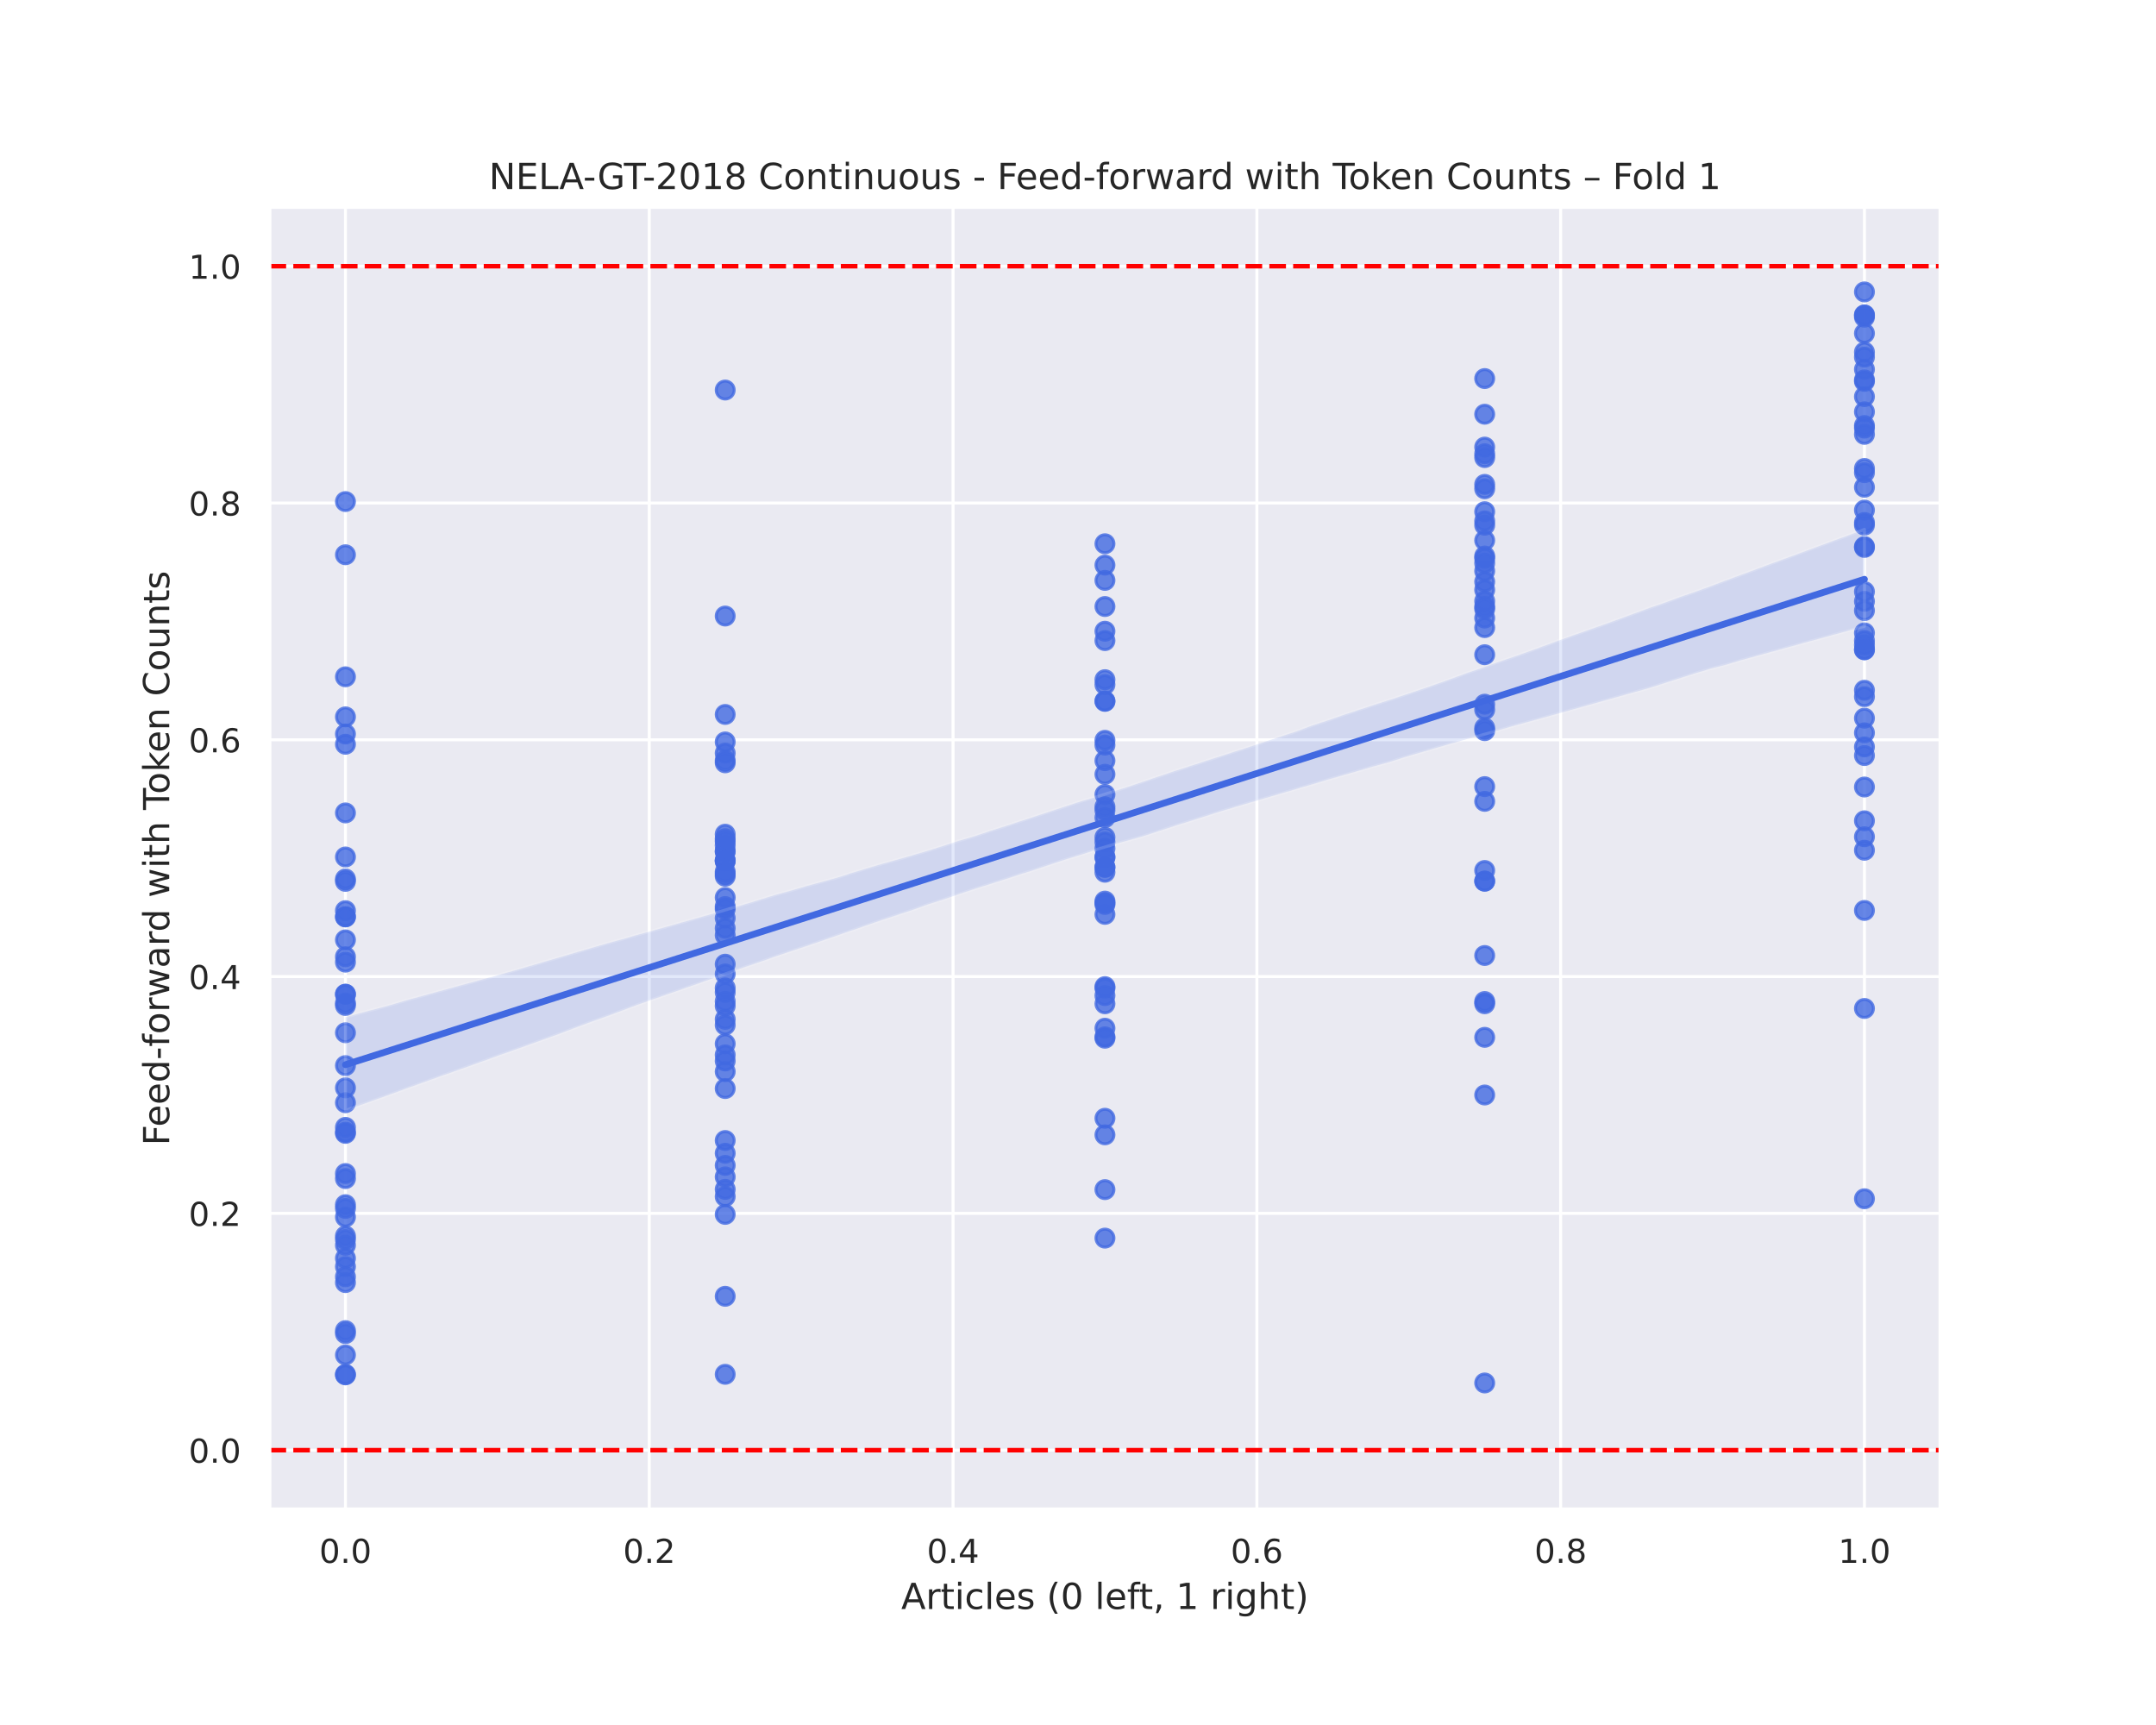 <?xml version="1.0" encoding="utf-8" standalone="no"?>
<!DOCTYPE svg PUBLIC "-//W3C//DTD SVG 1.1//EN"
  "http://www.w3.org/Graphics/SVG/1.1/DTD/svg11.dtd">
<!-- Created with matplotlib (https://matplotlib.org/) -->
<svg height="576pt" version="1.1" viewBox="0 0 720 576" width="720pt" xmlns="http://www.w3.org/2000/svg" xmlns:xlink="http://www.w3.org/1999/xlink">
 <defs>
  <style type="text/css">
*{stroke-linecap:butt;stroke-linejoin:round;}
  </style>
 </defs>
 <g id="figure_1">
  <g id="patch_1">
   <path d="M 0 576 
L 720 576 
L 720 0 
L 0 0 
z
" style="fill:#ffffff;"/>
  </g>
  <g id="axes_1">
   <g id="patch_2">
    <path d="M 90 504 
L 648 504 
L 648 69.12 
L 90 69.12 
z
" style="fill:#eaeaf2;"/>
   </g>
   <g id="matplotlib.axis_1">
    <g id="xtick_1">
     <g id="line2d_1">
      <path clip-path="url(#p6c1944e7a2)" d="M 115.364 504 
L 115.364 69.12 
" style="fill:none;stroke:#ffffff;stroke-linecap:round;"/>
     </g>
     <g id="text_1">
      <!-- 0.0 -->
      <defs>
       <path d="M 31.781 66.406 
Q 24.172 66.406 20.328 58.906 
Q 16.5 51.422 16.5 36.375 
Q 16.5 21.391 20.328 13.891 
Q 24.172 6.391 31.781 6.391 
Q 39.453 6.391 43.281 13.891 
Q 47.125 21.391 47.125 36.375 
Q 47.125 51.422 43.281 58.906 
Q 39.453 66.406 31.781 66.406 
z
M 31.781 74.219 
Q 44.047 74.219 50.516 64.516 
Q 56.984 54.828 56.984 36.375 
Q 56.984 17.969 50.516 8.266 
Q 44.047 -1.422 31.781 -1.422 
Q 19.531 -1.422 13.062 8.266 
Q 6.594 17.969 6.594 36.375 
Q 6.594 54.828 13.062 64.516 
Q 19.531 74.219 31.781 74.219 
z
" id="DejaVuSans-48"/>
       <path d="M 10.688 12.406 
L 21 12.406 
L 21 0 
L 10.688 0 
z
" id="DejaVuSans-46"/>
      </defs>
      <g style="fill:#262626;" transform="translate(106.617 521.858)scale(0.11 -0.11)">
       <use xlink:href="#DejaVuSans-48"/>
       <use x="63.623" xlink:href="#DejaVuSans-46"/>
       <use x="95.41" xlink:href="#DejaVuSans-48"/>
      </g>
     </g>
    </g>
    <g id="xtick_2">
     <g id="line2d_2">
      <path clip-path="url(#p6c1944e7a2)" d="M 216.818 504 
L 216.818 69.12 
" style="fill:none;stroke:#ffffff;stroke-linecap:round;"/>
     </g>
     <g id="text_2">
      <!-- 0.2 -->
      <defs>
       <path d="M 19.188 8.297 
L 53.609 8.297 
L 53.609 0 
L 7.328 0 
L 7.328 8.297 
Q 12.938 14.109 22.625 23.891 
Q 32.328 33.688 34.812 36.531 
Q 39.547 41.844 41.422 45.531 
Q 43.312 49.219 43.312 52.781 
Q 43.312 58.594 39.234 62.25 
Q 35.156 65.922 28.609 65.922 
Q 23.969 65.922 18.812 64.312 
Q 13.672 62.703 7.812 59.422 
L 7.812 69.391 
Q 13.766 71.781 18.938 73 
Q 24.125 74.219 28.422 74.219 
Q 39.75 74.219 46.484 68.547 
Q 53.219 62.891 53.219 53.422 
Q 53.219 48.922 51.531 44.891 
Q 49.859 40.875 45.406 35.406 
Q 44.188 33.984 37.641 27.219 
Q 31.109 20.453 19.188 8.297 
z
" id="DejaVuSans-50"/>
      </defs>
      <g style="fill:#262626;" transform="translate(208.071 521.858)scale(0.11 -0.11)">
       <use xlink:href="#DejaVuSans-48"/>
       <use x="63.623" xlink:href="#DejaVuSans-46"/>
       <use x="95.41" xlink:href="#DejaVuSans-50"/>
      </g>
     </g>
    </g>
    <g id="xtick_3">
     <g id="line2d_3">
      <path clip-path="url(#p6c1944e7a2)" d="M 318.273 504 
L 318.273 69.12 
" style="fill:none;stroke:#ffffff;stroke-linecap:round;"/>
     </g>
     <g id="text_3">
      <!-- 0.4 -->
      <defs>
       <path d="M 37.797 64.312 
L 12.891 25.391 
L 37.797 25.391 
z
M 35.203 72.906 
L 47.609 72.906 
L 47.609 25.391 
L 58.016 25.391 
L 58.016 17.188 
L 47.609 17.188 
L 47.609 0 
L 37.797 0 
L 37.797 17.188 
L 4.891 17.188 
L 4.891 26.703 
z
" id="DejaVuSans-52"/>
      </defs>
      <g style="fill:#262626;" transform="translate(309.526 521.858)scale(0.11 -0.11)">
       <use xlink:href="#DejaVuSans-48"/>
       <use x="63.623" xlink:href="#DejaVuSans-46"/>
       <use x="95.41" xlink:href="#DejaVuSans-52"/>
      </g>
     </g>
    </g>
    <g id="xtick_4">
     <g id="line2d_4">
      <path clip-path="url(#p6c1944e7a2)" d="M 419.727 504 
L 419.727 69.12 
" style="fill:none;stroke:#ffffff;stroke-linecap:round;"/>
     </g>
     <g id="text_4">
      <!-- 0.6 -->
      <defs>
       <path d="M 33.016 40.375 
Q 26.375 40.375 22.484 35.828 
Q 18.609 31.297 18.609 23.391 
Q 18.609 15.531 22.484 10.953 
Q 26.375 6.391 33.016 6.391 
Q 39.656 6.391 43.531 10.953 
Q 47.406 15.531 47.406 23.391 
Q 47.406 31.297 43.531 35.828 
Q 39.656 40.375 33.016 40.375 
z
M 52.594 71.297 
L 52.594 62.312 
Q 48.875 64.062 45.094 64.984 
Q 41.312 65.922 37.594 65.922 
Q 27.828 65.922 22.672 59.328 
Q 17.531 52.734 16.797 39.406 
Q 19.672 43.656 24.016 45.922 
Q 28.375 48.188 33.594 48.188 
Q 44.578 48.188 50.953 41.516 
Q 57.328 34.859 57.328 23.391 
Q 57.328 12.156 50.688 5.359 
Q 44.047 -1.422 33.016 -1.422 
Q 20.359 -1.422 13.672 8.266 
Q 6.984 17.969 6.984 36.375 
Q 6.984 53.656 15.188 63.938 
Q 23.391 74.219 37.203 74.219 
Q 40.922 74.219 44.703 73.484 
Q 48.484 72.75 52.594 71.297 
z
" id="DejaVuSans-54"/>
      </defs>
      <g style="fill:#262626;" transform="translate(410.981 521.858)scale(0.11 -0.11)">
       <use xlink:href="#DejaVuSans-48"/>
       <use x="63.623" xlink:href="#DejaVuSans-46"/>
       <use x="95.41" xlink:href="#DejaVuSans-54"/>
      </g>
     </g>
    </g>
    <g id="xtick_5">
     <g id="line2d_5">
      <path clip-path="url(#p6c1944e7a2)" d="M 521.182 504 
L 521.182 69.12 
" style="fill:none;stroke:#ffffff;stroke-linecap:round;"/>
     </g>
     <g id="text_5">
      <!-- 0.8 -->
      <defs>
       <path d="M 31.781 34.625 
Q 24.75 34.625 20.719 30.859 
Q 16.703 27.094 16.703 20.516 
Q 16.703 13.922 20.719 10.156 
Q 24.75 6.391 31.781 6.391 
Q 38.812 6.391 42.859 10.172 
Q 46.922 13.969 46.922 20.516 
Q 46.922 27.094 42.891 30.859 
Q 38.875 34.625 31.781 34.625 
z
M 21.922 38.812 
Q 15.578 40.375 12.031 44.719 
Q 8.5 49.078 8.5 55.328 
Q 8.5 64.062 14.719 69.141 
Q 20.953 74.219 31.781 74.219 
Q 42.672 74.219 48.875 69.141 
Q 55.078 64.062 55.078 55.328 
Q 55.078 49.078 51.531 44.719 
Q 48 40.375 41.703 38.812 
Q 48.828 37.156 52.797 32.312 
Q 56.781 27.484 56.781 20.516 
Q 56.781 9.906 50.312 4.234 
Q 43.844 -1.422 31.781 -1.422 
Q 19.734 -1.422 13.25 4.234 
Q 6.781 9.906 6.781 20.516 
Q 6.781 27.484 10.781 32.312 
Q 14.797 37.156 21.922 38.812 
z
M 18.312 54.391 
Q 18.312 48.734 21.844 45.562 
Q 25.391 42.391 31.781 42.391 
Q 38.141 42.391 41.719 45.562 
Q 45.312 48.734 45.312 54.391 
Q 45.312 60.062 41.719 63.234 
Q 38.141 66.406 31.781 66.406 
Q 25.391 66.406 21.844 63.234 
Q 18.312 60.062 18.312 54.391 
z
" id="DejaVuSans-56"/>
      </defs>
      <g style="fill:#262626;" transform="translate(512.435 521.858)scale(0.11 -0.11)">
       <use xlink:href="#DejaVuSans-48"/>
       <use x="63.623" xlink:href="#DejaVuSans-46"/>
       <use x="95.41" xlink:href="#DejaVuSans-56"/>
      </g>
     </g>
    </g>
    <g id="xtick_6">
     <g id="line2d_6">
      <path clip-path="url(#p6c1944e7a2)" d="M 622.636 504 
L 622.636 69.12 
" style="fill:none;stroke:#ffffff;stroke-linecap:round;"/>
     </g>
     <g id="text_6">
      <!-- 1.0 -->
      <defs>
       <path d="M 12.406 8.297 
L 28.516 8.297 
L 28.516 63.922 
L 10.984 60.406 
L 10.984 69.391 
L 28.422 72.906 
L 38.281 72.906 
L 38.281 8.297 
L 54.391 8.297 
L 54.391 0 
L 12.406 0 
z
" id="DejaVuSans-49"/>
      </defs>
      <g style="fill:#262626;" transform="translate(613.89 521.858)scale(0.11 -0.11)">
       <use xlink:href="#DejaVuSans-49"/>
       <use x="63.623" xlink:href="#DejaVuSans-46"/>
       <use x="95.41" xlink:href="#DejaVuSans-48"/>
      </g>
     </g>
    </g>
    <g id="text_7">
     <!-- Articles (0 left, 1 right) -->
     <defs>
      <path d="M 34.188 63.188 
L 20.797 26.906 
L 47.609 26.906 
z
M 28.609 72.906 
L 39.797 72.906 
L 67.578 0 
L 57.328 0 
L 50.688 18.703 
L 17.828 18.703 
L 11.188 0 
L 0.781 0 
z
" id="DejaVuSans-65"/>
      <path d="M 41.109 46.297 
Q 39.594 47.172 37.812 47.578 
Q 36.031 48 33.891 48 
Q 26.266 48 22.188 43.047 
Q 18.109 38.094 18.109 28.812 
L 18.109 0 
L 9.078 0 
L 9.078 54.688 
L 18.109 54.688 
L 18.109 46.188 
Q 20.953 51.172 25.484 53.578 
Q 30.031 56 36.531 56 
Q 37.453 56 38.578 55.875 
Q 39.703 55.766 41.062 55.516 
z
" id="DejaVuSans-114"/>
      <path d="M 18.312 70.219 
L 18.312 54.688 
L 36.812 54.688 
L 36.812 47.703 
L 18.312 47.703 
L 18.312 18.016 
Q 18.312 11.328 20.141 9.422 
Q 21.969 7.516 27.594 7.516 
L 36.812 7.516 
L 36.812 0 
L 27.594 0 
Q 17.188 0 13.234 3.875 
Q 9.281 7.766 9.281 18.016 
L 9.281 47.703 
L 2.688 47.703 
L 2.688 54.688 
L 9.281 54.688 
L 9.281 70.219 
z
" id="DejaVuSans-116"/>
      <path d="M 9.422 54.688 
L 18.406 54.688 
L 18.406 0 
L 9.422 0 
z
M 9.422 75.984 
L 18.406 75.984 
L 18.406 64.594 
L 9.422 64.594 
z
" id="DejaVuSans-105"/>
      <path d="M 48.781 52.594 
L 48.781 44.188 
Q 44.969 46.297 41.141 47.344 
Q 37.312 48.391 33.406 48.391 
Q 24.656 48.391 19.812 42.844 
Q 14.984 37.312 14.984 27.297 
Q 14.984 17.281 19.812 11.734 
Q 24.656 6.203 33.406 6.203 
Q 37.312 6.203 41.141 7.25 
Q 44.969 8.297 48.781 10.406 
L 48.781 2.094 
Q 45.016 0.344 40.984 -0.531 
Q 36.969 -1.422 32.422 -1.422 
Q 20.062 -1.422 12.781 6.344 
Q 5.516 14.109 5.516 27.297 
Q 5.516 40.672 12.859 48.328 
Q 20.219 56 33.016 56 
Q 37.156 56 41.109 55.141 
Q 45.062 54.297 48.781 52.594 
z
" id="DejaVuSans-99"/>
      <path d="M 9.422 75.984 
L 18.406 75.984 
L 18.406 0 
L 9.422 0 
z
" id="DejaVuSans-108"/>
      <path d="M 56.203 29.594 
L 56.203 25.203 
L 14.891 25.203 
Q 15.484 15.922 20.484 11.062 
Q 25.484 6.203 34.422 6.203 
Q 39.594 6.203 44.453 7.469 
Q 49.312 8.734 54.109 11.281 
L 54.109 2.781 
Q 49.266 0.734 44.188 -0.344 
Q 39.109 -1.422 33.891 -1.422 
Q 20.797 -1.422 13.156 6.188 
Q 5.516 13.812 5.516 26.812 
Q 5.516 40.234 12.766 48.109 
Q 20.016 56 32.328 56 
Q 43.359 56 49.781 48.891 
Q 56.203 41.797 56.203 29.594 
z
M 47.219 32.234 
Q 47.125 39.594 43.094 43.984 
Q 39.062 48.391 32.422 48.391 
Q 24.906 48.391 20.391 44.141 
Q 15.875 39.891 15.188 32.172 
z
" id="DejaVuSans-101"/>
      <path d="M 44.281 53.078 
L 44.281 44.578 
Q 40.484 46.531 36.375 47.5 
Q 32.281 48.484 27.875 48.484 
Q 21.188 48.484 17.844 46.438 
Q 14.5 44.391 14.5 40.281 
Q 14.5 37.156 16.891 35.375 
Q 19.281 33.594 26.516 31.984 
L 29.594 31.297 
Q 39.156 29.25 43.188 25.516 
Q 47.219 21.781 47.219 15.094 
Q 47.219 7.469 41.188 3.016 
Q 35.156 -1.422 24.609 -1.422 
Q 20.219 -1.422 15.453 -0.562 
Q 10.688 0.297 5.422 2 
L 5.422 11.281 
Q 10.406 8.688 15.234 7.391 
Q 20.062 6.109 24.812 6.109 
Q 31.156 6.109 34.562 8.281 
Q 37.984 10.453 37.984 14.406 
Q 37.984 18.062 35.516 20.016 
Q 33.062 21.969 24.703 23.781 
L 21.578 24.516 
Q 13.234 26.266 9.516 29.906 
Q 5.812 33.547 5.812 39.891 
Q 5.812 47.609 11.281 51.797 
Q 16.75 56 26.812 56 
Q 31.781 56 36.172 55.266 
Q 40.578 54.547 44.281 53.078 
z
" id="DejaVuSans-115"/>
      <path id="DejaVuSans-32"/>
      <path d="M 31 75.875 
Q 24.469 64.656 21.281 53.656 
Q 18.109 42.672 18.109 31.391 
Q 18.109 20.125 21.312 9.062 
Q 24.516 -2 31 -13.188 
L 23.188 -13.188 
Q 15.875 -1.703 12.234 9.375 
Q 8.594 20.453 8.594 31.391 
Q 8.594 42.281 12.203 53.312 
Q 15.828 64.359 23.188 75.875 
z
" id="DejaVuSans-40"/>
      <path d="M 37.109 75.984 
L 37.109 68.5 
L 28.516 68.5 
Q 23.688 68.5 21.797 66.547 
Q 19.922 64.594 19.922 59.516 
L 19.922 54.688 
L 34.719 54.688 
L 34.719 47.703 
L 19.922 47.703 
L 19.922 0 
L 10.891 0 
L 10.891 47.703 
L 2.297 47.703 
L 2.297 54.688 
L 10.891 54.688 
L 10.891 58.5 
Q 10.891 67.625 15.141 71.797 
Q 19.391 75.984 28.609 75.984 
z
" id="DejaVuSans-102"/>
      <path d="M 11.719 12.406 
L 22.016 12.406 
L 22.016 4 
L 14.016 -11.625 
L 7.719 -11.625 
L 11.719 4 
z
" id="DejaVuSans-44"/>
      <path d="M 45.406 27.984 
Q 45.406 37.75 41.375 43.109 
Q 37.359 48.484 30.078 48.484 
Q 22.859 48.484 18.828 43.109 
Q 14.797 37.75 14.797 27.984 
Q 14.797 18.266 18.828 12.891 
Q 22.859 7.516 30.078 7.516 
Q 37.359 7.516 41.375 12.891 
Q 45.406 18.266 45.406 27.984 
z
M 54.391 6.781 
Q 54.391 -7.172 48.188 -13.984 
Q 42 -20.797 29.203 -20.797 
Q 24.469 -20.797 20.266 -20.094 
Q 16.062 -19.391 12.109 -17.922 
L 12.109 -9.188 
Q 16.062 -11.328 19.922 -12.344 
Q 23.781 -13.375 27.781 -13.375 
Q 36.625 -13.375 41.016 -8.766 
Q 45.406 -4.156 45.406 5.172 
L 45.406 9.625 
Q 42.625 4.781 38.281 2.391 
Q 33.938 0 27.875 0 
Q 17.828 0 11.672 7.656 
Q 5.516 15.328 5.516 27.984 
Q 5.516 40.672 11.672 48.328 
Q 17.828 56 27.875 56 
Q 33.938 56 38.281 53.609 
Q 42.625 51.219 45.406 46.391 
L 45.406 54.688 
L 54.391 54.688 
z
" id="DejaVuSans-103"/>
      <path d="M 54.891 33.016 
L 54.891 0 
L 45.906 0 
L 45.906 32.719 
Q 45.906 40.484 42.875 44.328 
Q 39.844 48.188 33.797 48.188 
Q 26.516 48.188 22.312 43.547 
Q 18.109 38.922 18.109 30.906 
L 18.109 0 
L 9.078 0 
L 9.078 75.984 
L 18.109 75.984 
L 18.109 46.188 
Q 21.344 51.125 25.703 53.562 
Q 30.078 56 35.797 56 
Q 45.219 56 50.047 50.172 
Q 54.891 44.344 54.891 33.016 
z
" id="DejaVuSans-104"/>
      <path d="M 8.016 75.875 
L 15.828 75.875 
Q 23.141 64.359 26.781 53.312 
Q 30.422 42.281 30.422 31.391 
Q 30.422 20.453 26.781 9.375 
Q 23.141 -1.703 15.828 -13.188 
L 8.016 -13.188 
Q 14.5 -2 17.703 9.062 
Q 20.906 20.125 20.906 31.391 
Q 20.906 42.672 17.703 53.656 
Q 14.5 64.656 8.016 75.875 
z
" id="DejaVuSans-41"/>
     </defs>
     <g style="fill:#262626;" transform="translate(300.96 537.264)scale(0.12 -0.12)">
      <use xlink:href="#DejaVuSans-65"/>
      <use x="68.408" xlink:href="#DejaVuSans-114"/>
      <use x="109.521" xlink:href="#DejaVuSans-116"/>
      <use x="148.73" xlink:href="#DejaVuSans-105"/>
      <use x="176.514" xlink:href="#DejaVuSans-99"/>
      <use x="231.494" xlink:href="#DejaVuSans-108"/>
      <use x="259.277" xlink:href="#DejaVuSans-101"/>
      <use x="320.801" xlink:href="#DejaVuSans-115"/>
      <use x="372.9" xlink:href="#DejaVuSans-32"/>
      <use x="404.688" xlink:href="#DejaVuSans-40"/>
      <use x="443.701" xlink:href="#DejaVuSans-48"/>
      <use x="507.324" xlink:href="#DejaVuSans-32"/>
      <use x="539.111" xlink:href="#DejaVuSans-108"/>
      <use x="566.895" xlink:href="#DejaVuSans-101"/>
      <use x="628.418" xlink:href="#DejaVuSans-102"/>
      <use x="661.873" xlink:href="#DejaVuSans-116"/>
      <use x="701.082" xlink:href="#DejaVuSans-44"/>
      <use x="732.869" xlink:href="#DejaVuSans-32"/>
      <use x="764.656" xlink:href="#DejaVuSans-49"/>
      <use x="828.279" xlink:href="#DejaVuSans-32"/>
      <use x="860.066" xlink:href="#DejaVuSans-114"/>
      <use x="901.18" xlink:href="#DejaVuSans-105"/>
      <use x="928.963" xlink:href="#DejaVuSans-103"/>
      <use x="992.439" xlink:href="#DejaVuSans-104"/>
      <use x="1055.818" xlink:href="#DejaVuSans-116"/>
      <use x="1095.027" xlink:href="#DejaVuSans-41"/>
     </g>
    </g>
   </g>
   <g id="matplotlib.axis_2">
    <g id="ytick_1">
     <g id="line2d_7">
      <path clip-path="url(#p6c1944e7a2)" d="M 90 484.233 
L 648 484.233 
" style="fill:none;stroke:#ffffff;stroke-linecap:round;"/>
     </g>
     <g id="text_8">
      <!-- 0.0 -->
      <g style="fill:#262626;" transform="translate(63.007 488.412)scale(0.11 -0.11)">
       <use xlink:href="#DejaVuSans-48"/>
       <use x="63.623" xlink:href="#DejaVuSans-46"/>
       <use x="95.41" xlink:href="#DejaVuSans-48"/>
      </g>
     </g>
    </g>
    <g id="ytick_2">
     <g id="line2d_8">
      <path clip-path="url(#p6c1944e7a2)" d="M 90 405.164 
L 648 405.164 
" style="fill:none;stroke:#ffffff;stroke-linecap:round;"/>
     </g>
     <g id="text_9">
      <!-- 0.2 -->
      <g style="fill:#262626;" transform="translate(63.007 409.343)scale(0.11 -0.11)">
       <use xlink:href="#DejaVuSans-48"/>
       <use x="63.623" xlink:href="#DejaVuSans-46"/>
       <use x="95.41" xlink:href="#DejaVuSans-50"/>
      </g>
     </g>
    </g>
    <g id="ytick_3">
     <g id="line2d_9">
      <path clip-path="url(#p6c1944e7a2)" d="M 90 326.095 
L 648 326.095 
" style="fill:none;stroke:#ffffff;stroke-linecap:round;"/>
     </g>
     <g id="text_10">
      <!-- 0.4 -->
      <g style="fill:#262626;" transform="translate(63.007 330.274)scale(0.11 -0.11)">
       <use xlink:href="#DejaVuSans-48"/>
       <use x="63.623" xlink:href="#DejaVuSans-46"/>
       <use x="95.41" xlink:href="#DejaVuSans-52"/>
      </g>
     </g>
    </g>
    <g id="ytick_4">
     <g id="line2d_10">
      <path clip-path="url(#p6c1944e7a2)" d="M 90 247.025 
L 648 247.025 
" style="fill:none;stroke:#ffffff;stroke-linecap:round;"/>
     </g>
     <g id="text_11">
      <!-- 0.6 -->
      <g style="fill:#262626;" transform="translate(63.007 251.205)scale(0.11 -0.11)">
       <use xlink:href="#DejaVuSans-48"/>
       <use x="63.623" xlink:href="#DejaVuSans-46"/>
       <use x="95.41" xlink:href="#DejaVuSans-54"/>
      </g>
     </g>
    </g>
    <g id="ytick_5">
     <g id="line2d_11">
      <path clip-path="url(#p6c1944e7a2)" d="M 90 167.956 
L 648 167.956 
" style="fill:none;stroke:#ffffff;stroke-linecap:round;"/>
     </g>
     <g id="text_12">
      <!-- 0.8 -->
      <g style="fill:#262626;" transform="translate(63.007 172.136)scale(0.11 -0.11)">
       <use xlink:href="#DejaVuSans-48"/>
       <use x="63.623" xlink:href="#DejaVuSans-46"/>
       <use x="95.41" xlink:href="#DejaVuSans-56"/>
      </g>
     </g>
    </g>
    <g id="ytick_6">
     <g id="line2d_12">
      <path clip-path="url(#p6c1944e7a2)" d="M 90 88.887 
L 648 88.887 
" style="fill:none;stroke:#ffffff;stroke-linecap:round;"/>
     </g>
     <g id="text_13">
      <!-- 1.0 -->
      <g style="fill:#262626;" transform="translate(63.007 93.066)scale(0.11 -0.11)">
       <use xlink:href="#DejaVuSans-49"/>
       <use x="63.623" xlink:href="#DejaVuSans-46"/>
       <use x="95.41" xlink:href="#DejaVuSans-48"/>
      </g>
     </g>
    </g>
    <g id="text_14">
     <!-- Feed-forward with Token Counts -->
     <defs>
      <path d="M 9.812 72.906 
L 51.703 72.906 
L 51.703 64.594 
L 19.672 64.594 
L 19.672 43.109 
L 48.578 43.109 
L 48.578 34.812 
L 19.672 34.812 
L 19.672 0 
L 9.812 0 
z
" id="DejaVuSans-70"/>
      <path d="M 45.406 46.391 
L 45.406 75.984 
L 54.391 75.984 
L 54.391 0 
L 45.406 0 
L 45.406 8.203 
Q 42.578 3.328 38.25 0.953 
Q 33.938 -1.422 27.875 -1.422 
Q 17.969 -1.422 11.734 6.484 
Q 5.516 14.406 5.516 27.297 
Q 5.516 40.188 11.734 48.094 
Q 17.969 56 27.875 56 
Q 33.938 56 38.25 53.625 
Q 42.578 51.266 45.406 46.391 
z
M 14.797 27.297 
Q 14.797 17.391 18.875 11.75 
Q 22.953 6.109 30.078 6.109 
Q 37.203 6.109 41.297 11.75 
Q 45.406 17.391 45.406 27.297 
Q 45.406 37.203 41.297 42.844 
Q 37.203 48.484 30.078 48.484 
Q 22.953 48.484 18.875 42.844 
Q 14.797 37.203 14.797 27.297 
z
" id="DejaVuSans-100"/>
      <path d="M 4.891 31.391 
L 31.203 31.391 
L 31.203 23.391 
L 4.891 23.391 
z
" id="DejaVuSans-45"/>
      <path d="M 30.609 48.391 
Q 23.391 48.391 19.188 42.75 
Q 14.984 37.109 14.984 27.297 
Q 14.984 17.484 19.156 11.844 
Q 23.344 6.203 30.609 6.203 
Q 37.797 6.203 41.984 11.859 
Q 46.188 17.531 46.188 27.297 
Q 46.188 37.016 41.984 42.703 
Q 37.797 48.391 30.609 48.391 
z
M 30.609 56 
Q 42.328 56 49.016 48.375 
Q 55.719 40.766 55.719 27.297 
Q 55.719 13.875 49.016 6.219 
Q 42.328 -1.422 30.609 -1.422 
Q 18.844 -1.422 12.172 6.219 
Q 5.516 13.875 5.516 27.297 
Q 5.516 40.766 12.172 48.375 
Q 18.844 56 30.609 56 
z
" id="DejaVuSans-111"/>
      <path d="M 4.203 54.688 
L 13.188 54.688 
L 24.422 12.016 
L 35.594 54.688 
L 46.188 54.688 
L 57.422 12.016 
L 68.609 54.688 
L 77.594 54.688 
L 63.281 0 
L 52.688 0 
L 40.922 44.828 
L 29.109 0 
L 18.5 0 
z
" id="DejaVuSans-119"/>
      <path d="M 34.281 27.484 
Q 23.391 27.484 19.188 25 
Q 14.984 22.516 14.984 16.5 
Q 14.984 11.719 18.141 8.906 
Q 21.297 6.109 26.703 6.109 
Q 34.188 6.109 38.703 11.406 
Q 43.219 16.703 43.219 25.484 
L 43.219 27.484 
z
M 52.203 31.203 
L 52.203 0 
L 43.219 0 
L 43.219 8.297 
Q 40.141 3.328 35.547 0.953 
Q 30.953 -1.422 24.312 -1.422 
Q 15.922 -1.422 10.953 3.297 
Q 6 8.016 6 15.922 
Q 6 25.141 12.172 29.828 
Q 18.359 34.516 30.609 34.516 
L 43.219 34.516 
L 43.219 35.406 
Q 43.219 41.609 39.141 45 
Q 35.062 48.391 27.688 48.391 
Q 23 48.391 18.547 47.266 
Q 14.109 46.141 10.016 43.891 
L 10.016 52.203 
Q 14.938 54.109 19.578 55.047 
Q 24.219 56 28.609 56 
Q 40.484 56 46.344 49.844 
Q 52.203 43.703 52.203 31.203 
z
" id="DejaVuSans-97"/>
      <path d="M -0.297 72.906 
L 61.375 72.906 
L 61.375 64.594 
L 35.5 64.594 
L 35.5 0 
L 25.594 0 
L 25.594 64.594 
L -0.297 64.594 
z
" id="DejaVuSans-84"/>
      <path d="M 9.078 75.984 
L 18.109 75.984 
L 18.109 31.109 
L 44.922 54.688 
L 56.391 54.688 
L 27.391 29.109 
L 57.625 0 
L 45.906 0 
L 18.109 26.703 
L 18.109 0 
L 9.078 0 
z
" id="DejaVuSans-107"/>
      <path d="M 54.891 33.016 
L 54.891 0 
L 45.906 0 
L 45.906 32.719 
Q 45.906 40.484 42.875 44.328 
Q 39.844 48.188 33.797 48.188 
Q 26.516 48.188 22.312 43.547 
Q 18.109 38.922 18.109 30.906 
L 18.109 0 
L 9.078 0 
L 9.078 54.688 
L 18.109 54.688 
L 18.109 46.188 
Q 21.344 51.125 25.703 53.562 
Q 30.078 56 35.797 56 
Q 45.219 56 50.047 50.172 
Q 54.891 44.344 54.891 33.016 
z
" id="DejaVuSans-110"/>
      <path d="M 64.406 67.281 
L 64.406 56.891 
Q 59.422 61.531 53.781 63.812 
Q 48.141 66.109 41.797 66.109 
Q 29.297 66.109 22.656 58.469 
Q 16.016 50.828 16.016 36.375 
Q 16.016 21.969 22.656 14.328 
Q 29.297 6.688 41.797 6.688 
Q 48.141 6.688 53.781 8.984 
Q 59.422 11.281 64.406 15.922 
L 64.406 5.609 
Q 59.234 2.094 53.438 0.328 
Q 47.656 -1.422 41.219 -1.422 
Q 24.656 -1.422 15.125 8.703 
Q 5.609 18.844 5.609 36.375 
Q 5.609 53.953 15.125 64.078 
Q 24.656 74.219 41.219 74.219 
Q 47.75 74.219 53.531 72.484 
Q 59.328 70.75 64.406 67.281 
z
" id="DejaVuSans-67"/>
      <path d="M 8.5 21.578 
L 8.5 54.688 
L 17.484 54.688 
L 17.484 21.922 
Q 17.484 14.156 20.5 10.266 
Q 23.531 6.391 29.594 6.391 
Q 36.859 6.391 41.078 11.031 
Q 45.312 15.672 45.312 23.688 
L 45.312 54.688 
L 54.297 54.688 
L 54.297 0 
L 45.312 0 
L 45.312 8.406 
Q 42.047 3.422 37.719 1 
Q 33.406 -1.422 27.688 -1.422 
Q 18.266 -1.422 13.375 4.438 
Q 8.5 10.297 8.5 21.578 
z
M 31.109 56 
z
" id="DejaVuSans-117"/>
     </defs>
     <g style="fill:#262626;" transform="translate(56.511 382.503)rotate(-90)scale(0.12 -0.12)">
      <use xlink:href="#DejaVuSans-70"/>
      <use x="52.02" xlink:href="#DejaVuSans-101"/>
      <use x="113.543" xlink:href="#DejaVuSans-101"/>
      <use x="175.066" xlink:href="#DejaVuSans-100"/>
      <use x="238.543" xlink:href="#DejaVuSans-45"/>
      <use x="274.627" xlink:href="#DejaVuSans-102"/>
      <use x="309.832" xlink:href="#DejaVuSans-111"/>
      <use x="371.014" xlink:href="#DejaVuSans-114"/>
      <use x="412.127" xlink:href="#DejaVuSans-119"/>
      <use x="493.914" xlink:href="#DejaVuSans-97"/>
      <use x="555.193" xlink:href="#DejaVuSans-114"/>
      <use x="594.557" xlink:href="#DejaVuSans-100"/>
      <use x="658.033" xlink:href="#DejaVuSans-32"/>
      <use x="689.82" xlink:href="#DejaVuSans-119"/>
      <use x="771.607" xlink:href="#DejaVuSans-105"/>
      <use x="799.391" xlink:href="#DejaVuSans-116"/>
      <use x="838.6" xlink:href="#DejaVuSans-104"/>
      <use x="901.979" xlink:href="#DejaVuSans-32"/>
      <use x="933.766" xlink:href="#DejaVuSans-84"/>
      <use x="977.85" xlink:href="#DejaVuSans-111"/>
      <use x="1039.031" xlink:href="#DejaVuSans-107"/>
      <use x="1093.316" xlink:href="#DejaVuSans-101"/>
      <use x="1154.84" xlink:href="#DejaVuSans-110"/>
      <use x="1218.219" xlink:href="#DejaVuSans-32"/>
      <use x="1250.006" xlink:href="#DejaVuSans-67"/>
      <use x="1319.83" xlink:href="#DejaVuSans-111"/>
      <use x="1381.012" xlink:href="#DejaVuSans-117"/>
      <use x="1444.391" xlink:href="#DejaVuSans-110"/>
      <use x="1507.77" xlink:href="#DejaVuSans-116"/>
      <use x="1546.979" xlink:href="#DejaVuSans-115"/>
     </g>
    </g>
   </g>
   <g id="PathCollection_1">
    <defs>
     <path d="M 0 3 
C 0.796 3 1.559 2.684 2.121 2.121 
C 2.684 1.559 3 0.796 3 0 
C 3 -0.796 2.684 -1.559 2.121 -2.121 
C 1.559 -2.684 0.796 -3 0 -3 
C -0.796 -3 -1.559 -2.684 -2.121 -2.121 
C -2.684 -1.559 -3 -0.796 -3 0 
C -3 0.796 -2.684 1.559 -2.121 2.121 
C -1.559 2.684 -0.796 3 0 3 
z
" id="m77b8c82fb2" style="stroke:#4169e1;stroke-opacity:0.8;"/>
    </defs>
    <g clip-path="url(#p6c1944e7a2)">
     <use style="fill:#4169e1;fill-opacity:0.8;stroke:#4169e1;stroke-opacity:0.8;" x="622.636" xlink:href="#m77b8c82fb2" y="249.398"/>
     <use style="fill:#4169e1;fill-opacity:0.8;stroke:#4169e1;stroke-opacity:0.8;" x="369" xlink:href="#m77b8c82fb2" y="397.229"/>
     <use style="fill:#4169e1;fill-opacity:0.8;stroke:#4169e1;stroke-opacity:0.8;" x="622.636" xlink:href="#m77b8c82fb2" y="97.471"/>
     <use style="fill:#4169e1;fill-opacity:0.8;stroke:#4169e1;stroke-opacity:0.8;" x="242.182" xlink:href="#m77b8c82fb2" y="247.742"/>
     <use style="fill:#4169e1;fill-opacity:0.8;stroke:#4169e1;stroke-opacity:0.8;" x="369" xlink:href="#m77b8c82fb2" y="289.57"/>
     <use style="fill:#4169e1;fill-opacity:0.8;stroke:#4169e1;stroke-opacity:0.8;" x="622.636" xlink:href="#m77b8c82fb2" y="336.735"/>
     <use style="fill:#4169e1;fill-opacity:0.8;stroke:#4169e1;stroke-opacity:0.8;" x="622.636" xlink:href="#m77b8c82fb2" y="111.304"/>
     <use style="fill:#4169e1;fill-opacity:0.8;stroke:#4169e1;stroke-opacity:0.8;" x="242.182" xlink:href="#m77b8c82fb2" y="299.703"/>
     <use style="fill:#4169e1;fill-opacity:0.8;stroke:#4169e1;stroke-opacity:0.8;" x="115.364" xlink:href="#m77b8c82fb2" y="319.469"/>
     <use style="fill:#4169e1;fill-opacity:0.8;stroke:#4169e1;stroke-opacity:0.8;" x="242.182" xlink:href="#m77b8c82fb2" y="331.364"/>
     <use style="fill:#4169e1;fill-opacity:0.8;stroke:#4169e1;stroke-opacity:0.8;" x="495.818" xlink:href="#m77b8c82fb2" y="152.796"/>
     <use style="fill:#4169e1;fill-opacity:0.8;stroke:#4169e1;stroke-opacity:0.8;" x="622.636" xlink:href="#m77b8c82fb2" y="105.236"/>
     <use style="fill:#4169e1;fill-opacity:0.8;stroke:#4169e1;stroke-opacity:0.8;" x="495.818" xlink:href="#m77b8c82fb2" y="186.414"/>
     <use style="fill:#4169e1;fill-opacity:0.8;stroke:#4169e1;stroke-opacity:0.8;" x="115.364" xlink:href="#m77b8c82fb2" y="452.441"/>
     <use style="fill:#4169e1;fill-opacity:0.8;stroke:#4169e1;stroke-opacity:0.8;" x="495.818" xlink:href="#m77b8c82fb2" y="185.674"/>
     <use style="fill:#4169e1;fill-opacity:0.8;stroke:#4169e1;stroke-opacity:0.8;" x="622.636" xlink:href="#m77b8c82fb2" y="203.872"/>
     <use style="fill:#4169e1;fill-opacity:0.8;stroke:#4169e1;stroke-opacity:0.8;" x="242.182" xlink:href="#m77b8c82fb2" y="335.901"/>
     <use style="fill:#4169e1;fill-opacity:0.8;stroke:#4169e1;stroke-opacity:0.8;" x="622.636" xlink:href="#m77b8c82fb2" y="279.402"/>
     <use style="fill:#4169e1;fill-opacity:0.8;stroke:#4169e1;stroke-opacity:0.8;" x="242.182" xlink:href="#m77b8c82fb2" y="352.238"/>
     <use style="fill:#4169e1;fill-opacity:0.8;stroke:#4169e1;stroke-opacity:0.8;" x="115.364" xlink:href="#m77b8c82fb2" y="239.369"/>
     <use style="fill:#4169e1;fill-opacity:0.8;stroke:#4169e1;stroke-opacity:0.8;" x="242.182" xlink:href="#m77b8c82fb2" y="334.36"/>
     <use style="fill:#4169e1;fill-opacity:0.8;stroke:#4169e1;stroke-opacity:0.8;" x="115.364" xlink:href="#m77b8c82fb2" y="413.875"/>
     <use style="fill:#4169e1;fill-opacity:0.8;stroke:#4169e1;stroke-opacity:0.8;" x="115.364" xlink:href="#m77b8c82fb2" y="321.275"/>
     <use style="fill:#4169e1;fill-opacity:0.8;stroke:#4169e1;stroke-opacity:0.8;" x="495.818" xlink:href="#m77b8c82fb2" y="236.986"/>
     <use style="fill:#4169e1;fill-opacity:0.8;stroke:#4169e1;stroke-opacity:0.8;" x="369" xlink:href="#m77b8c82fb2" y="283.3"/>
     <use style="fill:#4169e1;fill-opacity:0.8;stroke:#4169e1;stroke-opacity:0.8;" x="622.636" xlink:href="#m77b8c82fb2" y="126.843"/>
     <use style="fill:#4169e1;fill-opacity:0.8;stroke:#4169e1;stroke-opacity:0.8;" x="242.182" xlink:href="#m77b8c82fb2" y="458.902"/>
     <use style="fill:#4169e1;fill-opacity:0.8;stroke:#4169e1;stroke-opacity:0.8;" x="369" xlink:href="#m77b8c82fb2" y="346.211"/>
     <use style="fill:#4169e1;fill-opacity:0.8;stroke:#4169e1;stroke-opacity:0.8;" x="622.636" xlink:href="#m77b8c82fb2" y="182.51"/>
     <use style="fill:#4169e1;fill-opacity:0.8;stroke:#4169e1;stroke-opacity:0.8;" x="622.636" xlink:href="#m77b8c82fb2" y="400.281"/>
     <use style="fill:#4169e1;fill-opacity:0.8;stroke:#4169e1;stroke-opacity:0.8;" x="495.818" xlink:href="#m77b8c82fb2" y="209.566"/>
     <use style="fill:#4169e1;fill-opacity:0.8;stroke:#4169e1;stroke-opacity:0.8;" x="369" xlink:href="#m77b8c82fb2" y="335.176"/>
     <use style="fill:#4169e1;fill-opacity:0.8;stroke:#4169e1;stroke-opacity:0.8;" x="622.636" xlink:href="#m77b8c82fb2" y="304.011"/>
     <use style="fill:#4169e1;fill-opacity:0.8;stroke:#4169e1;stroke-opacity:0.8;" x="495.818" xlink:href="#m77b8c82fb2" y="294.257"/>
     <use style="fill:#4169e1;fill-opacity:0.8;stroke:#4169e1;stroke-opacity:0.8;" x="495.818" xlink:href="#m77b8c82fb2" y="334.415"/>
     <use style="fill:#4169e1;fill-opacity:0.8;stroke:#4169e1;stroke-opacity:0.8;" x="115.364" xlink:href="#m77b8c82fb2" y="185.24"/>
     <use style="fill:#4169e1;fill-opacity:0.8;stroke:#4169e1;stroke-opacity:0.8;" x="242.182" xlink:href="#m77b8c82fb2" y="278.551"/>
     <use style="fill:#4169e1;fill-opacity:0.8;stroke:#4169e1;stroke-opacity:0.8;" x="115.364" xlink:href="#m77b8c82fb2" y="422.946"/>
     <use style="fill:#4169e1;fill-opacity:0.8;stroke:#4169e1;stroke-opacity:0.8;" x="622.636" xlink:href="#m77b8c82fb2" y="182.8"/>
     <use style="fill:#4169e1;fill-opacity:0.8;stroke:#4169e1;stroke-opacity:0.8;" x="115.364" xlink:href="#m77b8c82fb2" y="412.712"/>
     <use style="fill:#4169e1;fill-opacity:0.8;stroke:#4169e1;stroke-opacity:0.8;" x="622.636" xlink:href="#m77b8c82fb2" y="283.906"/>
     <use style="fill:#4169e1;fill-opacity:0.8;stroke:#4169e1;stroke-opacity:0.8;" x="369" xlink:href="#m77b8c82fb2" y="332.435"/>
     <use style="fill:#4169e1;fill-opacity:0.8;stroke:#4169e1;stroke-opacity:0.8;" x="242.182" xlink:href="#m77b8c82fb2" y="253.94"/>
     <use style="fill:#4169e1;fill-opacity:0.8;stroke:#4169e1;stroke-opacity:0.8;" x="115.364" xlink:href="#m77b8c82fb2" y="378.054"/>
     <use style="fill:#4169e1;fill-opacity:0.8;stroke:#4169e1;stroke-opacity:0.8;" x="369" xlink:href="#m77b8c82fb2" y="301.494"/>
     <use style="fill:#4169e1;fill-opacity:0.8;stroke:#4169e1;stroke-opacity:0.8;" x="495.818" xlink:href="#m77b8c82fb2" y="190.67"/>
     <use style="fill:#4169e1;fill-opacity:0.8;stroke:#4169e1;stroke-opacity:0.8;" x="369" xlink:href="#m77b8c82fb2" y="265.29"/>
     <use style="fill:#4169e1;fill-opacity:0.8;stroke:#4169e1;stroke-opacity:0.8;" x="495.818" xlink:href="#m77b8c82fb2" y="365.63"/>
     <use style="fill:#4169e1;fill-opacity:0.8;stroke:#4169e1;stroke-opacity:0.8;" x="495.818" xlink:href="#m77b8c82fb2" y="161.74"/>
     <use style="fill:#4169e1;fill-opacity:0.8;stroke:#4169e1;stroke-opacity:0.8;" x="242.182" xlink:href="#m77b8c82fb2" y="325.209"/>
     <use style="fill:#4169e1;fill-opacity:0.8;stroke:#4169e1;stroke-opacity:0.8;" x="242.182" xlink:href="#m77b8c82fb2" y="312.299"/>
     <use style="fill:#4169e1;fill-opacity:0.8;stroke:#4169e1;stroke-opacity:0.8;" x="242.182" xlink:href="#m77b8c82fb2" y="238.563"/>
     <use style="fill:#4169e1;fill-opacity:0.8;stroke:#4169e1;stroke-opacity:0.8;" x="369" xlink:href="#m77b8c82fb2" y="279.585"/>
     <use style="fill:#4169e1;fill-opacity:0.8;stroke:#4169e1;stroke-opacity:0.8;" x="622.636" xlink:href="#m77b8c82fb2" y="252.286"/>
     <use style="fill:#4169e1;fill-opacity:0.8;stroke:#4169e1;stroke-opacity:0.8;" x="115.364" xlink:href="#m77b8c82fb2" y="271.441"/>
     <use style="fill:#4169e1;fill-opacity:0.8;stroke:#4169e1;stroke-opacity:0.8;" x="115.364" xlink:href="#m77b8c82fb2" y="415.808"/>
     <use style="fill:#4169e1;fill-opacity:0.8;stroke:#4169e1;stroke-opacity:0.8;" x="242.182" xlink:href="#m77b8c82fb2" y="291.07"/>
     <use style="fill:#4169e1;fill-opacity:0.8;stroke:#4169e1;stroke-opacity:0.8;" x="495.818" xlink:href="#m77b8c82fb2" y="138.313"/>
     <use style="fill:#4169e1;fill-opacity:0.8;stroke:#4169e1;stroke-opacity:0.8;" x="115.364" xlink:href="#m77b8c82fb2" y="304.086"/>
     <use style="fill:#4169e1;fill-opacity:0.8;stroke:#4169e1;stroke-opacity:0.8;" x="495.818" xlink:href="#m77b8c82fb2" y="243.984"/>
     <use style="fill:#4169e1;fill-opacity:0.8;stroke:#4169e1;stroke-opacity:0.8;" x="115.364" xlink:href="#m77b8c82fb2" y="344.849"/>
     <use style="fill:#4169e1;fill-opacity:0.8;stroke:#4169e1;stroke-opacity:0.8;" x="115.364" xlink:href="#m77b8c82fb2" y="245.09"/>
     <use style="fill:#4169e1;fill-opacity:0.8;stroke:#4169e1;stroke-opacity:0.8;" x="495.818" xlink:href="#m77b8c82fb2" y="180.45"/>
     <use style="fill:#4169e1;fill-opacity:0.8;stroke:#4169e1;stroke-opacity:0.8;" x="622.636" xlink:href="#m77b8c82fb2" y="142.087"/>
     <use style="fill:#4169e1;fill-opacity:0.8;stroke:#4169e1;stroke-opacity:0.8;" x="622.636" xlink:href="#m77b8c82fb2" y="230.488"/>
     <use style="fill:#4169e1;fill-opacity:0.8;stroke:#4169e1;stroke-opacity:0.8;" x="495.818" xlink:href="#m77b8c82fb2" y="175.378"/>
     <use style="fill:#4169e1;fill-opacity:0.8;stroke:#4169e1;stroke-opacity:0.8;" x="115.364" xlink:href="#m77b8c82fb2" y="368.211"/>
     <use style="fill:#4169e1;fill-opacity:0.8;stroke:#4169e1;stroke-opacity:0.8;" x="622.636" xlink:href="#m77b8c82fb2" y="119.253"/>
     <use style="fill:#4169e1;fill-opacity:0.8;stroke:#4169e1;stroke-opacity:0.8;" x="242.182" xlink:href="#m77b8c82fb2" y="321.955"/>
     <use style="fill:#4169e1;fill-opacity:0.8;stroke:#4169e1;stroke-opacity:0.8;" x="495.818" xlink:href="#m77b8c82fb2" y="235.14"/>
     <use style="fill:#4169e1;fill-opacity:0.8;stroke:#4169e1;stroke-opacity:0.8;" x="242.182" xlink:href="#m77b8c82fb2" y="392.983"/>
     <use style="fill:#4169e1;fill-opacity:0.8;stroke:#4169e1;stroke-opacity:0.8;" x="622.636" xlink:href="#m77b8c82fb2" y="216.994"/>
     <use style="fill:#4169e1;fill-opacity:0.8;stroke:#4169e1;stroke-opacity:0.8;" x="495.818" xlink:href="#m77b8c82fb2" y="202.499"/>
     <use style="fill:#4169e1;fill-opacity:0.8;stroke:#4169e1;stroke-opacity:0.8;" x="495.818" xlink:href="#m77b8c82fb2" y="461.791"/>
     <use style="fill:#4169e1;fill-opacity:0.8;stroke:#4169e1;stroke-opacity:0.8;" x="242.182" xlink:href="#m77b8c82fb2" y="287.569"/>
     <use style="fill:#4169e1;fill-opacity:0.8;stroke:#4169e1;stroke-opacity:0.8;" x="115.364" xlink:href="#m77b8c82fb2" y="313.839"/>
     <use style="fill:#4169e1;fill-opacity:0.8;stroke:#4169e1;stroke-opacity:0.8;" x="115.364" xlink:href="#m77b8c82fb2" y="445.311"/>
     <use style="fill:#4169e1;fill-opacity:0.8;stroke:#4169e1;stroke-opacity:0.8;" x="115.364" xlink:href="#m77b8c82fb2" y="403.511"/>
     <use style="fill:#4169e1;fill-opacity:0.8;stroke:#4169e1;stroke-opacity:0.8;" x="495.818" xlink:href="#m77b8c82fb2" y="173.948"/>
     <use style="fill:#4169e1;fill-opacity:0.8;stroke:#4169e1;stroke-opacity:0.8;" x="242.182" xlink:href="#m77b8c82fb2" y="254.711"/>
     <use style="fill:#4169e1;fill-opacity:0.8;stroke:#4169e1;stroke-opacity:0.8;" x="242.182" xlink:href="#m77b8c82fb2" y="399.555"/>
     <use style="fill:#4169e1;fill-opacity:0.8;stroke:#4169e1;stroke-opacity:0.8;" x="242.182" xlink:href="#m77b8c82fb2" y="287.255"/>
     <use style="fill:#4169e1;fill-opacity:0.8;stroke:#4169e1;stroke-opacity:0.8;" x="242.182" xlink:href="#m77b8c82fb2" y="357.819"/>
     <use style="fill:#4169e1;fill-opacity:0.8;stroke:#4169e1;stroke-opacity:0.8;" x="115.364" xlink:href="#m77b8c82fb2" y="426.321"/>
     <use style="fill:#4169e1;fill-opacity:0.8;stroke:#4169e1;stroke-opacity:0.8;" x="622.636" xlink:href="#m77b8c82fb2" y="239.809"/>
     <use style="fill:#4169e1;fill-opacity:0.8;stroke:#4169e1;stroke-opacity:0.8;" x="115.364" xlink:href="#m77b8c82fb2" y="306.112"/>
     <use style="fill:#4169e1;fill-opacity:0.8;stroke:#4169e1;stroke-opacity:0.8;" x="622.636" xlink:href="#m77b8c82fb2" y="170.33"/>
     <use style="fill:#4169e1;fill-opacity:0.8;stroke:#4169e1;stroke-opacity:0.8;" x="115.364" xlink:href="#m77b8c82fb2" y="355.816"/>
     <use style="fill:#4169e1;fill-opacity:0.8;stroke:#4169e1;stroke-opacity:0.8;" x="242.182" xlink:href="#m77b8c82fb2" y="309.957"/>
     <use style="fill:#4169e1;fill-opacity:0.8;stroke:#4169e1;stroke-opacity:0.8;" x="369" xlink:href="#m77b8c82fb2" y="305.316"/>
     <use style="fill:#4169e1;fill-opacity:0.8;stroke:#4169e1;stroke-opacity:0.8;" x="369" xlink:href="#m77b8c82fb2" y="302.011"/>
     <use style="fill:#4169e1;fill-opacity:0.8;stroke:#4169e1;stroke-opacity:0.8;" x="115.364" xlink:href="#m77b8c82fb2" y="335.751"/>
     <use style="fill:#4169e1;fill-opacity:0.8;stroke:#4169e1;stroke-opacity:0.8;" x="242.182" xlink:href="#m77b8c82fb2" y="405.497"/>
     <use style="fill:#4169e1;fill-opacity:0.8;stroke:#4169e1;stroke-opacity:0.8;" x="242.182" xlink:href="#m77b8c82fb2" y="342.283"/>
     <use style="fill:#4169e1;fill-opacity:0.8;stroke:#4169e1;stroke-opacity:0.8;" x="369" xlink:href="#m77b8c82fb2" y="247.204"/>
     <use style="fill:#4169e1;fill-opacity:0.8;stroke:#4169e1;stroke-opacity:0.8;" x="369" xlink:href="#m77b8c82fb2" y="258.538"/>
     <use style="fill:#4169e1;fill-opacity:0.8;stroke:#4169e1;stroke-opacity:0.8;" x="495.818" xlink:href="#m77b8c82fb2" y="203.351"/>
     <use style="fill:#4169e1;fill-opacity:0.8;stroke:#4169e1;stroke-opacity:0.8;" x="369" xlink:href="#m77b8c82fb2" y="234.202"/>
     <use style="fill:#4169e1;fill-opacity:0.8;stroke:#4169e1;stroke-opacity:0.8;" x="622.636" xlink:href="#m77b8c82fb2" y="105.902"/>
     <use style="fill:#4169e1;fill-opacity:0.8;stroke:#4169e1;stroke-opacity:0.8;" x="115.364" xlink:href="#m77b8c82fb2" y="294.305"/>
     <use style="fill:#4169e1;fill-opacity:0.8;stroke:#4169e1;stroke-opacity:0.8;" x="115.364" xlink:href="#m77b8c82fb2" y="393.547"/>
     <use style="fill:#4169e1;fill-opacity:0.8;stroke:#4169e1;stroke-opacity:0.8;" x="242.182" xlink:href="#m77b8c82fb2" y="348.53"/>
     <use style="fill:#4169e1;fill-opacity:0.8;stroke:#4169e1;stroke-opacity:0.8;" x="622.636" xlink:href="#m77b8c82fb2" y="274.076"/>
     <use style="fill:#4169e1;fill-opacity:0.8;stroke:#4169e1;stroke-opacity:0.8;" x="115.364" xlink:href="#m77b8c82fb2" y="293.508"/>
     <use style="fill:#4169e1;fill-opacity:0.8;stroke:#4169e1;stroke-opacity:0.8;" x="115.364" xlink:href="#m77b8c82fb2" y="428.275"/>
     <use style="fill:#4169e1;fill-opacity:0.8;stroke:#4169e1;stroke-opacity:0.8;" x="495.818" xlink:href="#m77b8c82fb2" y="319.055"/>
     <use style="fill:#4169e1;fill-opacity:0.8;stroke:#4169e1;stroke-opacity:0.8;" x="369" xlink:href="#m77b8c82fb2" y="202.526"/>
     <use style="fill:#4169e1;fill-opacity:0.8;stroke:#4169e1;stroke-opacity:0.8;" x="115.364" xlink:href="#m77b8c82fb2" y="406.388"/>
     <use style="fill:#4169e1;fill-opacity:0.8;stroke:#4169e1;stroke-opacity:0.8;" x="495.818" xlink:href="#m77b8c82fb2" y="163.212"/>
     <use style="fill:#4169e1;fill-opacity:0.8;stroke:#4169e1;stroke-opacity:0.8;" x="242.182" xlink:href="#m77b8c82fb2" y="284.33"/>
     <use style="fill:#4169e1;fill-opacity:0.8;stroke:#4169e1;stroke-opacity:0.8;" x="115.364" xlink:href="#m77b8c82fb2" y="363.248"/>
     <use style="fill:#4169e1;fill-opacity:0.8;stroke:#4169e1;stroke-opacity:0.8;" x="115.364" xlink:href="#m77b8c82fb2" y="378.45"/>
     <use style="fill:#4169e1;fill-opacity:0.8;stroke:#4169e1;stroke-opacity:0.8;" x="242.182" xlink:href="#m77b8c82fb2" y="287.4"/>
     <use style="fill:#4169e1;fill-opacity:0.8;stroke:#4169e1;stroke-opacity:0.8;" x="622.636" xlink:href="#m77b8c82fb2" y="123.34"/>
     <use style="fill:#4169e1;fill-opacity:0.8;stroke:#4169e1;stroke-opacity:0.8;" x="242.182" xlink:href="#m77b8c82fb2" y="340.36"/>
     <use style="fill:#4169e1;fill-opacity:0.8;stroke:#4169e1;stroke-opacity:0.8;" x="115.364" xlink:href="#m77b8c82fb2" y="225.992"/>
     <use style="fill:#4169e1;fill-opacity:0.8;stroke:#4169e1;stroke-opacity:0.8;" x="622.636" xlink:href="#m77b8c82fb2" y="145.037"/>
     <use style="fill:#4169e1;fill-opacity:0.8;stroke:#4169e1;stroke-opacity:0.8;" x="115.364" xlink:href="#m77b8c82fb2" y="167.48"/>
     <use style="fill:#4169e1;fill-opacity:0.8;stroke:#4169e1;stroke-opacity:0.8;" x="369" xlink:href="#m77b8c82fb2" y="373.402"/>
     <use style="fill:#4169e1;fill-opacity:0.8;stroke:#4169e1;stroke-opacity:0.8;" x="369" xlink:href="#m77b8c82fb2" y="329.954"/>
     <use style="fill:#4169e1;fill-opacity:0.8;stroke:#4169e1;stroke-opacity:0.8;" x="242.182" xlink:href="#m77b8c82fb2" y="354.269"/>
     <use style="fill:#4169e1;fill-opacity:0.8;stroke:#4169e1;stroke-opacity:0.8;" x="622.636" xlink:href="#m77b8c82fb2" y="262.792"/>
     <use style="fill:#4169e1;fill-opacity:0.8;stroke:#4169e1;stroke-opacity:0.8;" x="369" xlink:href="#m77b8c82fb2" y="181.569"/>
     <use style="fill:#4169e1;fill-opacity:0.8;stroke:#4169e1;stroke-opacity:0.8;" x="622.636" xlink:href="#m77b8c82fb2" y="105.147"/>
     <use style="fill:#4169e1;fill-opacity:0.8;stroke:#4169e1;stroke-opacity:0.8;" x="369" xlink:href="#m77b8c82fb2" y="378.937"/>
     <use style="fill:#4169e1;fill-opacity:0.8;stroke:#4169e1;stroke-opacity:0.8;" x="115.364" xlink:href="#m77b8c82fb2" y="334.921"/>
     <use style="fill:#4169e1;fill-opacity:0.8;stroke:#4169e1;stroke-opacity:0.8;" x="242.182" xlink:href="#m77b8c82fb2" y="303.564"/>
     <use style="fill:#4169e1;fill-opacity:0.8;stroke:#4169e1;stroke-opacity:0.8;" x="495.818" xlink:href="#m77b8c82fb2" y="194.247"/>
     <use style="fill:#4169e1;fill-opacity:0.8;stroke:#4169e1;stroke-opacity:0.8;" x="622.636" xlink:href="#m77b8c82fb2" y="244.702"/>
     <use style="fill:#4169e1;fill-opacity:0.8;stroke:#4169e1;stroke-opacity:0.8;" x="242.182" xlink:href="#m77b8c82fb2" y="282.28"/>
     <use style="fill:#4169e1;fill-opacity:0.8;stroke:#4169e1;stroke-opacity:0.8;" x="242.182" xlink:href="#m77b8c82fb2" y="306.574"/>
     <use style="fill:#4169e1;fill-opacity:0.8;stroke:#4169e1;stroke-opacity:0.8;" x="242.182" xlink:href="#m77b8c82fb2" y="302.712"/>
     <use style="fill:#4169e1;fill-opacity:0.8;stroke:#4169e1;stroke-opacity:0.8;" x="495.818" xlink:href="#m77b8c82fb2" y="200.696"/>
     <use style="fill:#4169e1;fill-opacity:0.8;stroke:#4169e1;stroke-opacity:0.8;" x="369" xlink:href="#m77b8c82fb2" y="273.006"/>
     <use style="fill:#4169e1;fill-opacity:0.8;stroke:#4169e1;stroke-opacity:0.8;" x="495.818" xlink:href="#m77b8c82fb2" y="196.973"/>
     <use style="fill:#4169e1;fill-opacity:0.8;stroke:#4169e1;stroke-opacity:0.8;" x="622.636" xlink:href="#m77b8c82fb2" y="162.693"/>
     <use style="fill:#4169e1;fill-opacity:0.8;stroke:#4169e1;stroke-opacity:0.8;" x="369" xlink:href="#m77b8c82fb2" y="343.333"/>
     <use style="fill:#4169e1;fill-opacity:0.8;stroke:#4169e1;stroke-opacity:0.8;" x="115.364" xlink:href="#m77b8c82fb2" y="286.154"/>
     <use style="fill:#4169e1;fill-opacity:0.8;stroke:#4169e1;stroke-opacity:0.8;" x="622.636" xlink:href="#m77b8c82fb2" y="197.553"/>
     <use style="fill:#4169e1;fill-opacity:0.8;stroke:#4169e1;stroke-opacity:0.8;" x="242.182" xlink:href="#m77b8c82fb2" y="380.831"/>
     <use style="fill:#4169e1;fill-opacity:0.8;stroke:#4169e1;stroke-opacity:0.8;" x="622.636" xlink:href="#m77b8c82fb2" y="132.439"/>
     <use style="fill:#4169e1;fill-opacity:0.8;stroke:#4169e1;stroke-opacity:0.8;" x="115.364" xlink:href="#m77b8c82fb2" y="332.002"/>
     <use style="fill:#4169e1;fill-opacity:0.8;stroke:#4169e1;stroke-opacity:0.8;" x="495.818" xlink:href="#m77b8c82fb2" y="262.663"/>
     <use style="fill:#4169e1;fill-opacity:0.8;stroke:#4169e1;stroke-opacity:0.8;" x="115.364" xlink:href="#m77b8c82fb2" y="420.147"/>
     <use style="fill:#4169e1;fill-opacity:0.8;stroke:#4169e1;stroke-opacity:0.8;" x="115.364" xlink:href="#m77b8c82fb2" y="331.984"/>
     <use style="fill:#4169e1;fill-opacity:0.8;stroke:#4169e1;stroke-opacity:0.8;" x="369" xlink:href="#m77b8c82fb2" y="210.776"/>
     <use style="fill:#4169e1;fill-opacity:0.8;stroke:#4169e1;stroke-opacity:0.8;" x="369" xlink:href="#m77b8c82fb2" y="286.147"/>
     <use style="fill:#4169e1;fill-opacity:0.8;stroke:#4169e1;stroke-opacity:0.8;" x="115.364" xlink:href="#m77b8c82fb2" y="458.926"/>
     <use style="fill:#4169e1;fill-opacity:0.8;stroke:#4169e1;stroke-opacity:0.8;" x="495.818" xlink:href="#m77b8c82fb2" y="218.621"/>
     <use style="fill:#4169e1;fill-opacity:0.8;stroke:#4169e1;stroke-opacity:0.8;" x="622.636" xlink:href="#m77b8c82fb2" y="137.51"/>
     <use style="fill:#4169e1;fill-opacity:0.8;stroke:#4169e1;stroke-opacity:0.8;" x="242.182" xlink:href="#m77b8c82fb2" y="363.477"/>
     <use style="fill:#4169e1;fill-opacity:0.8;stroke:#4169e1;stroke-opacity:0.8;" x="115.364" xlink:href="#m77b8c82fb2" y="444.313"/>
     <use style="fill:#4169e1;fill-opacity:0.8;stroke:#4169e1;stroke-opacity:0.8;" x="495.818" xlink:href="#m77b8c82fb2" y="243.049"/>
     <use style="fill:#4169e1;fill-opacity:0.8;stroke:#4169e1;stroke-opacity:0.8;" x="622.636" xlink:href="#m77b8c82fb2" y="211.331"/>
     <use style="fill:#4169e1;fill-opacity:0.8;stroke:#4169e1;stroke-opacity:0.8;" x="622.636" xlink:href="#m77b8c82fb2" y="127.352"/>
     <use style="fill:#4169e1;fill-opacity:0.8;stroke:#4169e1;stroke-opacity:0.8;" x="242.182" xlink:href="#m77b8c82fb2" y="280.06"/>
     <use style="fill:#4169e1;fill-opacity:0.8;stroke:#4169e1;stroke-opacity:0.8;" x="495.818" xlink:href="#m77b8c82fb2" y="188.046"/>
     <use style="fill:#4169e1;fill-opacity:0.8;stroke:#4169e1;stroke-opacity:0.8;" x="369" xlink:href="#m77b8c82fb2" y="188.693"/>
     <use style="fill:#4169e1;fill-opacity:0.8;stroke:#4169e1;stroke-opacity:0.8;" x="115.364" xlink:href="#m77b8c82fb2" y="248.519"/>
     <use style="fill:#4169e1;fill-opacity:0.8;stroke:#4169e1;stroke-opacity:0.8;" x="115.364" xlink:href="#m77b8c82fb2" y="459.087"/>
     <use style="fill:#4169e1;fill-opacity:0.8;stroke:#4169e1;stroke-opacity:0.8;" x="622.636" xlink:href="#m77b8c82fb2" y="175.35"/>
     <use style="fill:#4169e1;fill-opacity:0.8;stroke:#4169e1;stroke-opacity:0.8;" x="495.818" xlink:href="#m77b8c82fb2" y="294.189"/>
     <use style="fill:#4169e1;fill-opacity:0.8;stroke:#4169e1;stroke-opacity:0.8;" x="369" xlink:href="#m77b8c82fb2" y="193.797"/>
     <use style="fill:#4169e1;fill-opacity:0.8;stroke:#4169e1;stroke-opacity:0.8;" x="622.636" xlink:href="#m77b8c82fb2" y="156.428"/>
     <use style="fill:#4169e1;fill-opacity:0.8;stroke:#4169e1;stroke-opacity:0.8;" x="369" xlink:href="#m77b8c82fb2" y="248.798"/>
     <use style="fill:#4169e1;fill-opacity:0.8;stroke:#4169e1;stroke-opacity:0.8;" x="622.636" xlink:href="#m77b8c82fb2" y="232.626"/>
     <use style="fill:#4169e1;fill-opacity:0.8;stroke:#4169e1;stroke-opacity:0.8;" x="242.182" xlink:href="#m77b8c82fb2" y="329.901"/>
     <use style="fill:#4169e1;fill-opacity:0.8;stroke:#4169e1;stroke-opacity:0.8;" x="369" xlink:href="#m77b8c82fb2" y="413.424"/>
     <use style="fill:#4169e1;fill-opacity:0.8;stroke:#4169e1;stroke-opacity:0.8;" x="115.364" xlink:href="#m77b8c82fb2" y="376.443"/>
     <use style="fill:#4169e1;fill-opacity:0.8;stroke:#4169e1;stroke-opacity:0.8;" x="242.182" xlink:href="#m77b8c82fb2" y="284.272"/>
     <use style="fill:#4169e1;fill-opacity:0.8;stroke:#4169e1;stroke-opacity:0.8;" x="369" xlink:href="#m77b8c82fb2" y="289.617"/>
     <use style="fill:#4169e1;fill-opacity:0.8;stroke:#4169e1;stroke-opacity:0.8;" x="622.636" xlink:href="#m77b8c82fb2" y="200.798"/>
     <use style="fill:#4169e1;fill-opacity:0.8;stroke:#4169e1;stroke-opacity:0.8;" x="369" xlink:href="#m77b8c82fb2" y="281.147"/>
     <use style="fill:#4169e1;fill-opacity:0.8;stroke:#4169e1;stroke-opacity:0.8;" x="369" xlink:href="#m77b8c82fb2" y="234.08"/>
     <use style="fill:#4169e1;fill-opacity:0.8;stroke:#4169e1;stroke-opacity:0.8;" x="369" xlink:href="#m77b8c82fb2" y="291.247"/>
     <use style="fill:#4169e1;fill-opacity:0.8;stroke:#4169e1;stroke-opacity:0.8;" x="369" xlink:href="#m77b8c82fb2" y="286.318"/>
     <use style="fill:#4169e1;fill-opacity:0.8;stroke:#4169e1;stroke-opacity:0.8;" x="369" xlink:href="#m77b8c82fb2" y="329.44"/>
     <use style="fill:#4169e1;fill-opacity:0.8;stroke:#4169e1;stroke-opacity:0.8;" x="369" xlink:href="#m77b8c82fb2" y="228.612"/>
     <use style="fill:#4169e1;fill-opacity:0.8;stroke:#4169e1;stroke-opacity:0.8;" x="369" xlink:href="#m77b8c82fb2" y="254.002"/>
     <use style="fill:#4169e1;fill-opacity:0.8;stroke:#4169e1;stroke-opacity:0.8;" x="369" xlink:href="#m77b8c82fb2" y="269.398"/>
     <use style="fill:#4169e1;fill-opacity:0.8;stroke:#4169e1;stroke-opacity:0.8;" x="242.182" xlink:href="#m77b8c82fb2" y="205.701"/>
     <use style="fill:#4169e1;fill-opacity:0.8;stroke:#4169e1;stroke-opacity:0.8;" x="242.182" xlink:href="#m77b8c82fb2" y="130.237"/>
     <use style="fill:#4169e1;fill-opacity:0.8;stroke:#4169e1;stroke-opacity:0.8;" x="242.182" xlink:href="#m77b8c82fb2" y="432.85"/>
     <use style="fill:#4169e1;fill-opacity:0.8;stroke:#4169e1;stroke-opacity:0.8;" x="622.636" xlink:href="#m77b8c82fb2" y="117.559"/>
     <use style="fill:#4169e1;fill-opacity:0.8;stroke:#4169e1;stroke-opacity:0.8;" x="622.636" xlink:href="#m77b8c82fb2" y="157.824"/>
     <use style="fill:#4169e1;fill-opacity:0.8;stroke:#4169e1;stroke-opacity:0.8;" x="495.818" xlink:href="#m77b8c82fb2" y="170.863"/>
     <use style="fill:#4169e1;fill-opacity:0.8;stroke:#4169e1;stroke-opacity:0.8;" x="242.182" xlink:href="#m77b8c82fb2" y="385.087"/>
     <use style="fill:#4169e1;fill-opacity:0.8;stroke:#4169e1;stroke-opacity:0.8;" x="115.364" xlink:href="#m77b8c82fb2" y="391.852"/>
     <use style="fill:#4169e1;fill-opacity:0.8;stroke:#4169e1;stroke-opacity:0.8;" x="242.182" xlink:href="#m77b8c82fb2" y="251.478"/>
     <use style="fill:#4169e1;fill-opacity:0.8;stroke:#4169e1;stroke-opacity:0.8;" x="622.636" xlink:href="#m77b8c82fb2" y="215.328"/>
     <use style="fill:#4169e1;fill-opacity:0.8;stroke:#4169e1;stroke-opacity:0.8;" x="495.818" xlink:href="#m77b8c82fb2" y="335.167"/>
     <use style="fill:#4169e1;fill-opacity:0.8;stroke:#4169e1;stroke-opacity:0.8;" x="242.182" xlink:href="#m77b8c82fb2" y="389.139"/>
     <use style="fill:#4169e1;fill-opacity:0.8;stroke:#4169e1;stroke-opacity:0.8;" x="495.818" xlink:href="#m77b8c82fb2" y="149.292"/>
     <use style="fill:#4169e1;fill-opacity:0.8;stroke:#4169e1;stroke-opacity:0.8;" x="115.364" xlink:href="#m77b8c82fb2" y="402.256"/>
     <use style="fill:#4169e1;fill-opacity:0.8;stroke:#4169e1;stroke-opacity:0.8;" x="369" xlink:href="#m77b8c82fb2" y="270.537"/>
     <use style="fill:#4169e1;fill-opacity:0.8;stroke:#4169e1;stroke-opacity:0.8;" x="242.182" xlink:href="#m77b8c82fb2" y="397.145"/>
     <use style="fill:#4169e1;fill-opacity:0.8;stroke:#4169e1;stroke-opacity:0.8;" x="622.636" xlink:href="#m77b8c82fb2" y="213.887"/>
     <use style="fill:#4169e1;fill-opacity:0.8;stroke:#4169e1;stroke-opacity:0.8;" x="495.818" xlink:href="#m77b8c82fb2" y="206.372"/>
     <use style="fill:#4169e1;fill-opacity:0.8;stroke:#4169e1;stroke-opacity:0.8;" x="242.182" xlink:href="#m77b8c82fb2" y="291.823"/>
     <use style="fill:#4169e1;fill-opacity:0.8;stroke:#4169e1;stroke-opacity:0.8;" x="622.636" xlink:href="#m77b8c82fb2" y="216.894"/>
     <use style="fill:#4169e1;fill-opacity:0.8;stroke:#4169e1;stroke-opacity:0.8;" x="495.818" xlink:href="#m77b8c82fb2" y="126.404"/>
     <use style="fill:#4169e1;fill-opacity:0.8;stroke:#4169e1;stroke-opacity:0.8;" x="622.636" xlink:href="#m77b8c82fb2" y="142.95"/>
     <use style="fill:#4169e1;fill-opacity:0.8;stroke:#4169e1;stroke-opacity:0.8;" x="495.818" xlink:href="#m77b8c82fb2" y="267.583"/>
     <use style="fill:#4169e1;fill-opacity:0.8;stroke:#4169e1;stroke-opacity:0.8;" x="495.818" xlink:href="#m77b8c82fb2" y="346.379"/>
     <use style="fill:#4169e1;fill-opacity:0.8;stroke:#4169e1;stroke-opacity:0.8;" x="495.818" xlink:href="#m77b8c82fb2" y="151.515"/>
     <use style="fill:#4169e1;fill-opacity:0.8;stroke:#4169e1;stroke-opacity:0.8;" x="115.364" xlink:href="#m77b8c82fb2" y="306.176"/>
     <use style="fill:#4169e1;fill-opacity:0.8;stroke:#4169e1;stroke-opacity:0.8;" x="495.818" xlink:href="#m77b8c82fb2" y="290.666"/>
     <use style="fill:#4169e1;fill-opacity:0.8;stroke:#4169e1;stroke-opacity:0.8;" x="369" xlink:href="#m77b8c82fb2" y="300.892"/>
     <use style="fill:#4169e1;fill-opacity:0.8;stroke:#4169e1;stroke-opacity:0.8;" x="622.636" xlink:href="#m77b8c82fb2" y="174.461"/>
     <use style="fill:#4169e1;fill-opacity:0.8;stroke:#4169e1;stroke-opacity:0.8;" x="369" xlink:href="#m77b8c82fb2" y="226.954"/>
     <use style="fill:#4169e1;fill-opacity:0.8;stroke:#4169e1;stroke-opacity:0.8;" x="369" xlink:href="#m77b8c82fb2" y="346.672"/>
     <use style="fill:#4169e1;fill-opacity:0.8;stroke:#4169e1;stroke-opacity:0.8;" x="369" xlink:href="#m77b8c82fb2" y="213.907"/>
     <use style="fill:#4169e1;fill-opacity:0.8;stroke:#4169e1;stroke-opacity:0.8;" x="242.182" xlink:href="#m77b8c82fb2" y="292.595"/>
     <use style="fill:#4169e1;fill-opacity:0.8;stroke:#4169e1;stroke-opacity:0.8;" x="242.182" xlink:href="#m77b8c82fb2" y="280.917"/>
    </g>
   </g>
   <g id="PolyCollection_1">
    <defs>
     <path d="M 115.364 -236.328 
L 115.364 -205.223 
L 120.488 -207.048 
L 125.612 -208.884 
L 130.736 -210.72 
L 135.86 -212.592 
L 140.983 -214.426 
L 146.107 -216.284 
L 151.231 -218.085 
L 156.355 -219.896 
L 161.479 -221.731 
L 166.603 -223.598 
L 171.727 -225.402 
L 176.851 -227.236 
L 181.975 -229.07 
L 187.099 -230.907 
L 192.223 -232.875 
L 197.347 -234.779 
L 202.471 -236.598 
L 207.595 -238.502 
L 212.719 -240.428 
L 217.843 -242.257 
L 222.967 -244.019 
L 228.091 -245.808 
L 233.215 -247.603 
L 238.339 -249.433 
L 243.463 -251.256 
L 248.587 -253.036 
L 253.711 -254.765 
L 258.835 -256.598 
L 263.959 -258.325 
L 269.083 -260.029 
L 274.207 -261.77 
L 279.331 -263.542 
L 284.455 -265.317 
L 289.579 -267.091 
L 294.702 -268.864 
L 299.826 -270.529 
L 304.95 -272.233 
L 310.074 -274.069 
L 315.198 -275.697 
L 320.322 -277.457 
L 325.446 -279.185 
L 330.57 -280.778 
L 335.694 -282.42 
L 340.818 -284.09 
L 345.942 -285.71 
L 351.066 -287.435 
L 356.19 -289.135 
L 361.314 -290.691 
L 366.438 -292.409 
L 371.562 -293.953 
L 376.686 -295.367 
L 381.81 -296.792 
L 386.934 -298.473 
L 392.058 -300.154 
L 397.182 -301.76 
L 402.306 -303.379 
L 407.43 -305.015 
L 412.554 -306.565 
L 417.678 -308.071 
L 422.802 -309.578 
L 427.926 -311.082 
L 433.05 -312.598 
L 438.174 -314.095 
L 443.298 -315.646 
L 448.421 -317.106 
L 453.545 -318.58 
L 458.669 -320.086 
L 463.793 -321.471 
L 468.917 -323.126 
L 474.041 -324.634 
L 479.165 -326.138 
L 484.289 -327.619 
L 489.413 -329.059 
L 494.537 -330.479 
L 499.661 -331.935 
L 504.785 -333.433 
L 509.909 -334.847 
L 515.033 -336.257 
L 520.157 -337.685 
L 525.281 -339.121 
L 530.405 -340.559 
L 535.529 -341.996 
L 540.653 -343.434 
L 545.777 -344.874 
L 550.901 -346.317 
L 556.025 -347.95 
L 561.149 -349.588 
L 566.273 -351.226 
L 571.397 -352.753 
L 576.521 -354.066 
L 581.645 -355.61 
L 586.769 -357.02 
L 591.893 -358.43 
L 597.017 -359.84 
L 602.14 -361.25 
L 607.264 -362.655 
L 612.388 -364.06 
L 617.512 -365.467 
L 622.636 -366.875 
L 622.636 -399.219 
L 622.636 -399.219 
L 617.512 -397.333 
L 612.388 -395.468 
L 607.264 -393.574 
L 602.14 -391.68 
L 597.017 -389.786 
L 591.893 -387.939 
L 586.769 -386.014 
L 581.645 -384.125 
L 576.521 -382.238 
L 571.397 -380.307 
L 566.273 -378.434 
L 561.149 -376.679 
L 556.025 -374.779 
L 550.901 -373.013 
L 545.777 -371.152 
L 540.653 -369.26 
L 535.529 -367.418 
L 530.405 -365.608 
L 525.281 -363.818 
L 520.157 -361.985 
L 515.033 -360.091 
L 509.909 -358.228 
L 504.785 -356.431 
L 499.661 -354.702 
L 494.537 -352.855 
L 489.413 -351.097 
L 484.289 -349.208 
L 479.165 -347.382 
L 474.041 -345.615 
L 468.917 -343.904 
L 463.793 -342.193 
L 458.669 -340.558 
L 453.545 -338.874 
L 448.421 -337.188 
L 443.298 -335.392 
L 438.174 -333.728 
L 433.05 -331.814 
L 427.926 -330.12 
L 422.802 -328.461 
L 417.678 -326.736 
L 412.554 -325.081 
L 407.43 -323.44 
L 402.306 -321.769 
L 397.182 -320.119 
L 392.058 -318.449 
L 386.934 -316.723 
L 381.81 -314.998 
L 376.686 -313.275 
L 371.562 -311.624 
L 366.438 -309.99 
L 361.314 -308.527 
L 356.19 -306.851 
L 351.066 -305.166 
L 345.942 -303.48 
L 340.818 -301.811 
L 335.694 -300.109 
L 330.57 -298.508 
L 325.446 -296.772 
L 320.322 -295.277 
L 315.198 -293.618 
L 310.074 -291.975 
L 304.95 -290.485 
L 299.826 -288.994 
L 294.702 -287.574 
L 289.579 -286.059 
L 284.455 -284.504 
L 279.331 -282.852 
L 274.207 -281.453 
L 269.083 -280.067 
L 263.959 -278.56 
L 258.835 -277.155 
L 253.711 -275.567 
L 248.587 -273.993 
L 243.463 -272.506 
L 238.339 -270.991 
L 233.215 -269.539 
L 228.091 -268.086 
L 222.967 -266.634 
L 217.843 -265.195 
L 212.719 -263.795 
L 207.595 -262.312 
L 202.471 -260.915 
L 197.347 -259.414 
L 192.223 -257.916 
L 187.099 -256.406 
L 181.975 -254.904 
L 176.851 -253.401 
L 171.727 -251.899 
L 166.603 -250.453 
L 161.479 -249.055 
L 156.355 -247.658 
L 151.231 -246.26 
L 146.107 -244.843 
L 140.983 -243.428 
L 135.86 -242.032 
L 130.736 -240.496 
L 125.612 -239.103 
L 120.488 -237.773 
L 115.364 -236.328 
z
" id="m492831f152" style="stroke:#ffffff;stroke-opacity:0.15;"/>
    </defs>
    <g clip-path="url(#p6c1944e7a2)">
     <use style="fill:#4169e1;fill-opacity:0.15;stroke:#ffffff;stroke-opacity:0.15;" x="0" xlink:href="#m492831f152" y="576"/>
    </g>
   </g>
   <g id="line2d_13">
    <path clip-path="url(#p6c1944e7a2)" d="M 115.364 355.525 
L 120.488 353.888 
L 125.612 352.251 
L 130.736 350.613 
L 135.86 348.976 
L 140.983 347.338 
L 146.107 345.701 
L 151.231 344.064 
L 156.355 342.426 
L 161.479 340.789 
L 166.603 339.151 
L 171.727 337.514 
L 176.851 335.877 
L 181.975 334.239 
L 187.099 332.602 
L 192.223 330.964 
L 197.347 329.327 
L 202.471 327.69 
L 207.595 326.052 
L 212.719 324.415 
L 217.843 322.777 
L 222.967 321.14 
L 228.091 319.503 
L 233.215 317.865 
L 238.339 316.228 
L 243.463 314.59 
L 248.587 312.953 
L 253.711 311.316 
L 258.835 309.678 
L 263.959 308.041 
L 269.083 306.403 
L 274.207 304.766 
L 279.331 303.129 
L 284.455 301.491 
L 289.579 299.854 
L 294.702 298.216 
L 299.826 296.579 
L 304.95 294.942 
L 310.074 293.304 
L 315.198 291.667 
L 320.322 290.029 
L 325.446 288.392 
L 330.57 286.755 
L 335.694 285.117 
L 340.818 283.48 
L 345.942 281.842 
L 351.066 280.205 
L 356.19 278.568 
L 361.314 276.93 
L 366.438 275.293 
L 371.562 273.655 
L 376.686 272.018 
L 381.81 270.381 
L 386.934 268.743 
L 392.058 267.106 
L 397.182 265.468 
L 402.306 263.831 
L 407.43 262.194 
L 412.554 260.556 
L 417.678 258.919 
L 422.802 257.281 
L 427.926 255.644 
L 433.05 254.007 
L 438.174 252.369 
L 443.298 250.732 
L 448.421 249.094 
L 453.545 247.457 
L 458.669 245.82 
L 463.793 244.182 
L 468.917 242.545 
L 474.041 240.907 
L 479.165 239.27 
L 484.289 237.633 
L 489.413 235.995 
L 494.537 234.358 
L 499.661 232.72 
L 504.785 231.083 
L 509.909 229.446 
L 515.033 227.808 
L 520.157 226.171 
L 525.281 224.533 
L 530.405 222.896 
L 535.529 221.259 
L 540.653 219.621 
L 545.777 217.984 
L 550.901 216.346 
L 556.025 214.709 
L 561.149 213.072 
L 566.273 211.434 
L 571.397 209.797 
L 576.521 208.159 
L 581.645 206.522 
L 586.769 204.885 
L 591.893 203.247 
L 597.017 201.61 
L 602.14 199.972 
L 607.264 198.335 
L 612.388 196.698 
L 617.512 195.06 
L 622.636 193.423 
" style="fill:none;stroke:#4169e1;stroke-linecap:round;stroke-width:2.25;"/>
   </g>
   <g id="line2d_14">
    <path clip-path="url(#p6c1944e7a2)" d="M 90 88.887 
L 648 88.887 
" style="fill:none;stroke:#ff0000;stroke-dasharray:5.55,2.4;stroke-dashoffset:0;stroke-width:1.5;"/>
   </g>
   <g id="line2d_15">
    <path clip-path="url(#p6c1944e7a2)" d="M 90 484.233 
L 648 484.233 
" style="fill:none;stroke:#ff0000;stroke-dasharray:5.55,2.4;stroke-dashoffset:0;stroke-width:1.5;"/>
   </g>
   <g id="patch_3">
    <path d="M 90 504 
L 90 69.12 
" style="fill:none;stroke:#ffffff;stroke-linecap:square;stroke-linejoin:miter;stroke-width:1.25;"/>
   </g>
   <g id="patch_4">
    <path d="M 648 504 
L 648 69.12 
" style="fill:none;stroke:#ffffff;stroke-linecap:square;stroke-linejoin:miter;stroke-width:1.25;"/>
   </g>
   <g id="patch_5">
    <path d="M 90 504 
L 648 504 
" style="fill:none;stroke:#ffffff;stroke-linecap:square;stroke-linejoin:miter;stroke-width:1.25;"/>
   </g>
   <g id="patch_6">
    <path d="M 90 69.12 
L 648 69.12 
" style="fill:none;stroke:#ffffff;stroke-linecap:square;stroke-linejoin:miter;stroke-width:1.25;"/>
   </g>
   <g id="text_15">
    <!-- NELA-GT-2018 Continuous - Feed-forward with Token Counts – Fold 1 -->
    <defs>
     <path d="M 9.812 72.906 
L 23.094 72.906 
L 55.422 11.922 
L 55.422 72.906 
L 64.984 72.906 
L 64.984 0 
L 51.703 0 
L 19.391 60.984 
L 19.391 0 
L 9.812 0 
z
" id="DejaVuSans-78"/>
     <path d="M 9.812 72.906 
L 55.906 72.906 
L 55.906 64.594 
L 19.672 64.594 
L 19.672 43.016 
L 54.391 43.016 
L 54.391 34.719 
L 19.672 34.719 
L 19.672 8.297 
L 56.781 8.297 
L 56.781 0 
L 9.812 0 
z
" id="DejaVuSans-69"/>
     <path d="M 9.812 72.906 
L 19.672 72.906 
L 19.672 8.297 
L 55.172 8.297 
L 55.172 0 
L 9.812 0 
z
" id="DejaVuSans-76"/>
     <path d="M 59.516 10.406 
L 59.516 29.984 
L 43.406 29.984 
L 43.406 38.094 
L 69.281 38.094 
L 69.281 6.781 
Q 63.578 2.734 56.688 0.656 
Q 49.812 -1.422 42 -1.422 
Q 24.906 -1.422 15.25 8.562 
Q 5.609 18.562 5.609 36.375 
Q 5.609 54.25 15.25 64.234 
Q 24.906 74.219 42 74.219 
Q 49.125 74.219 55.547 72.453 
Q 61.969 70.703 67.391 67.281 
L 67.391 56.781 
Q 61.922 61.422 55.766 63.766 
Q 49.609 66.109 42.828 66.109 
Q 29.438 66.109 22.719 58.641 
Q 16.016 51.172 16.016 36.375 
Q 16.016 21.625 22.719 14.156 
Q 29.438 6.688 42.828 6.688 
Q 48.047 6.688 52.141 7.594 
Q 56.25 8.5 59.516 10.406 
z
" id="DejaVuSans-71"/>
     <path d="M 4.891 30.906 
L 45.125 30.906 
L 45.125 23.875 
L 4.891 23.875 
z
" id="DejaVuSans-8211"/>
    </defs>
    <g style="fill:#262626;" transform="translate(163.273 63.12)scale(0.12 -0.12)">
     <use xlink:href="#DejaVuSans-78"/>
     <use x="74.805" xlink:href="#DejaVuSans-69"/>
     <use x="137.988" xlink:href="#DejaVuSans-76"/>
     <use x="195.951" xlink:href="#DejaVuSans-65"/>
     <use x="262.109" xlink:href="#DejaVuSans-45"/>
     <use x="301.818" xlink:href="#DejaVuSans-71"/>
     <use x="375.684" xlink:href="#DejaVuSans-84"/>
     <use x="427.643" xlink:href="#DejaVuSans-45"/>
     <use x="463.727" xlink:href="#DejaVuSans-50"/>
     <use x="527.35" xlink:href="#DejaVuSans-48"/>
     <use x="590.973" xlink:href="#DejaVuSans-49"/>
     <use x="654.596" xlink:href="#DejaVuSans-56"/>
     <use x="718.219" xlink:href="#DejaVuSans-32"/>
     <use x="750.006" xlink:href="#DejaVuSans-67"/>
     <use x="819.83" xlink:href="#DejaVuSans-111"/>
     <use x="881.012" xlink:href="#DejaVuSans-110"/>
     <use x="944.391" xlink:href="#DejaVuSans-116"/>
     <use x="983.6" xlink:href="#DejaVuSans-105"/>
     <use x="1011.383" xlink:href="#DejaVuSans-110"/>
     <use x="1074.762" xlink:href="#DejaVuSans-117"/>
     <use x="1138.141" xlink:href="#DejaVuSans-111"/>
     <use x="1199.322" xlink:href="#DejaVuSans-117"/>
     <use x="1262.701" xlink:href="#DejaVuSans-115"/>
     <use x="1314.801" xlink:href="#DejaVuSans-32"/>
     <use x="1346.588" xlink:href="#DejaVuSans-45"/>
     <use x="1382.672" xlink:href="#DejaVuSans-32"/>
     <use x="1414.459" xlink:href="#DejaVuSans-70"/>
     <use x="1466.479" xlink:href="#DejaVuSans-101"/>
     <use x="1528.002" xlink:href="#DejaVuSans-101"/>
     <use x="1589.525" xlink:href="#DejaVuSans-100"/>
     <use x="1653.002" xlink:href="#DejaVuSans-45"/>
     <use x="1689.086" xlink:href="#DejaVuSans-102"/>
     <use x="1724.291" xlink:href="#DejaVuSans-111"/>
     <use x="1785.473" xlink:href="#DejaVuSans-114"/>
     <use x="1826.586" xlink:href="#DejaVuSans-119"/>
     <use x="1908.373" xlink:href="#DejaVuSans-97"/>
     <use x="1969.652" xlink:href="#DejaVuSans-114"/>
     <use x="2009.016" xlink:href="#DejaVuSans-100"/>
     <use x="2072.492" xlink:href="#DejaVuSans-32"/>
     <use x="2104.279" xlink:href="#DejaVuSans-119"/>
     <use x="2186.066" xlink:href="#DejaVuSans-105"/>
     <use x="2213.85" xlink:href="#DejaVuSans-116"/>
     <use x="2253.059" xlink:href="#DejaVuSans-104"/>
     <use x="2316.438" xlink:href="#DejaVuSans-32"/>
     <use x="2348.225" xlink:href="#DejaVuSans-84"/>
     <use x="2392.309" xlink:href="#DejaVuSans-111"/>
     <use x="2453.49" xlink:href="#DejaVuSans-107"/>
     <use x="2507.775" xlink:href="#DejaVuSans-101"/>
     <use x="2569.299" xlink:href="#DejaVuSans-110"/>
     <use x="2632.678" xlink:href="#DejaVuSans-32"/>
     <use x="2664.465" xlink:href="#DejaVuSans-67"/>
     <use x="2734.289" xlink:href="#DejaVuSans-111"/>
     <use x="2795.471" xlink:href="#DejaVuSans-117"/>
     <use x="2858.85" xlink:href="#DejaVuSans-110"/>
     <use x="2922.229" xlink:href="#DejaVuSans-116"/>
     <use x="2961.438" xlink:href="#DejaVuSans-115"/>
     <use x="3013.537" xlink:href="#DejaVuSans-32"/>
     <use x="3045.324" xlink:href="#DejaVuSans-8211"/>
     <use x="3095.324" xlink:href="#DejaVuSans-32"/>
     <use x="3127.111" xlink:href="#DejaVuSans-70"/>
     <use x="3181.006" xlink:href="#DejaVuSans-111"/>
     <use x="3242.188" xlink:href="#DejaVuSans-108"/>
     <use x="3269.971" xlink:href="#DejaVuSans-100"/>
     <use x="3333.447" xlink:href="#DejaVuSans-32"/>
     <use x="3365.234" xlink:href="#DejaVuSans-49"/>
    </g>
   </g>
  </g>
 </g>
 <defs>
  <clipPath id="p6c1944e7a2">
   <rect height="434.88" width="558" x="90" y="69.12"/>
  </clipPath>
 </defs>
</svg>
